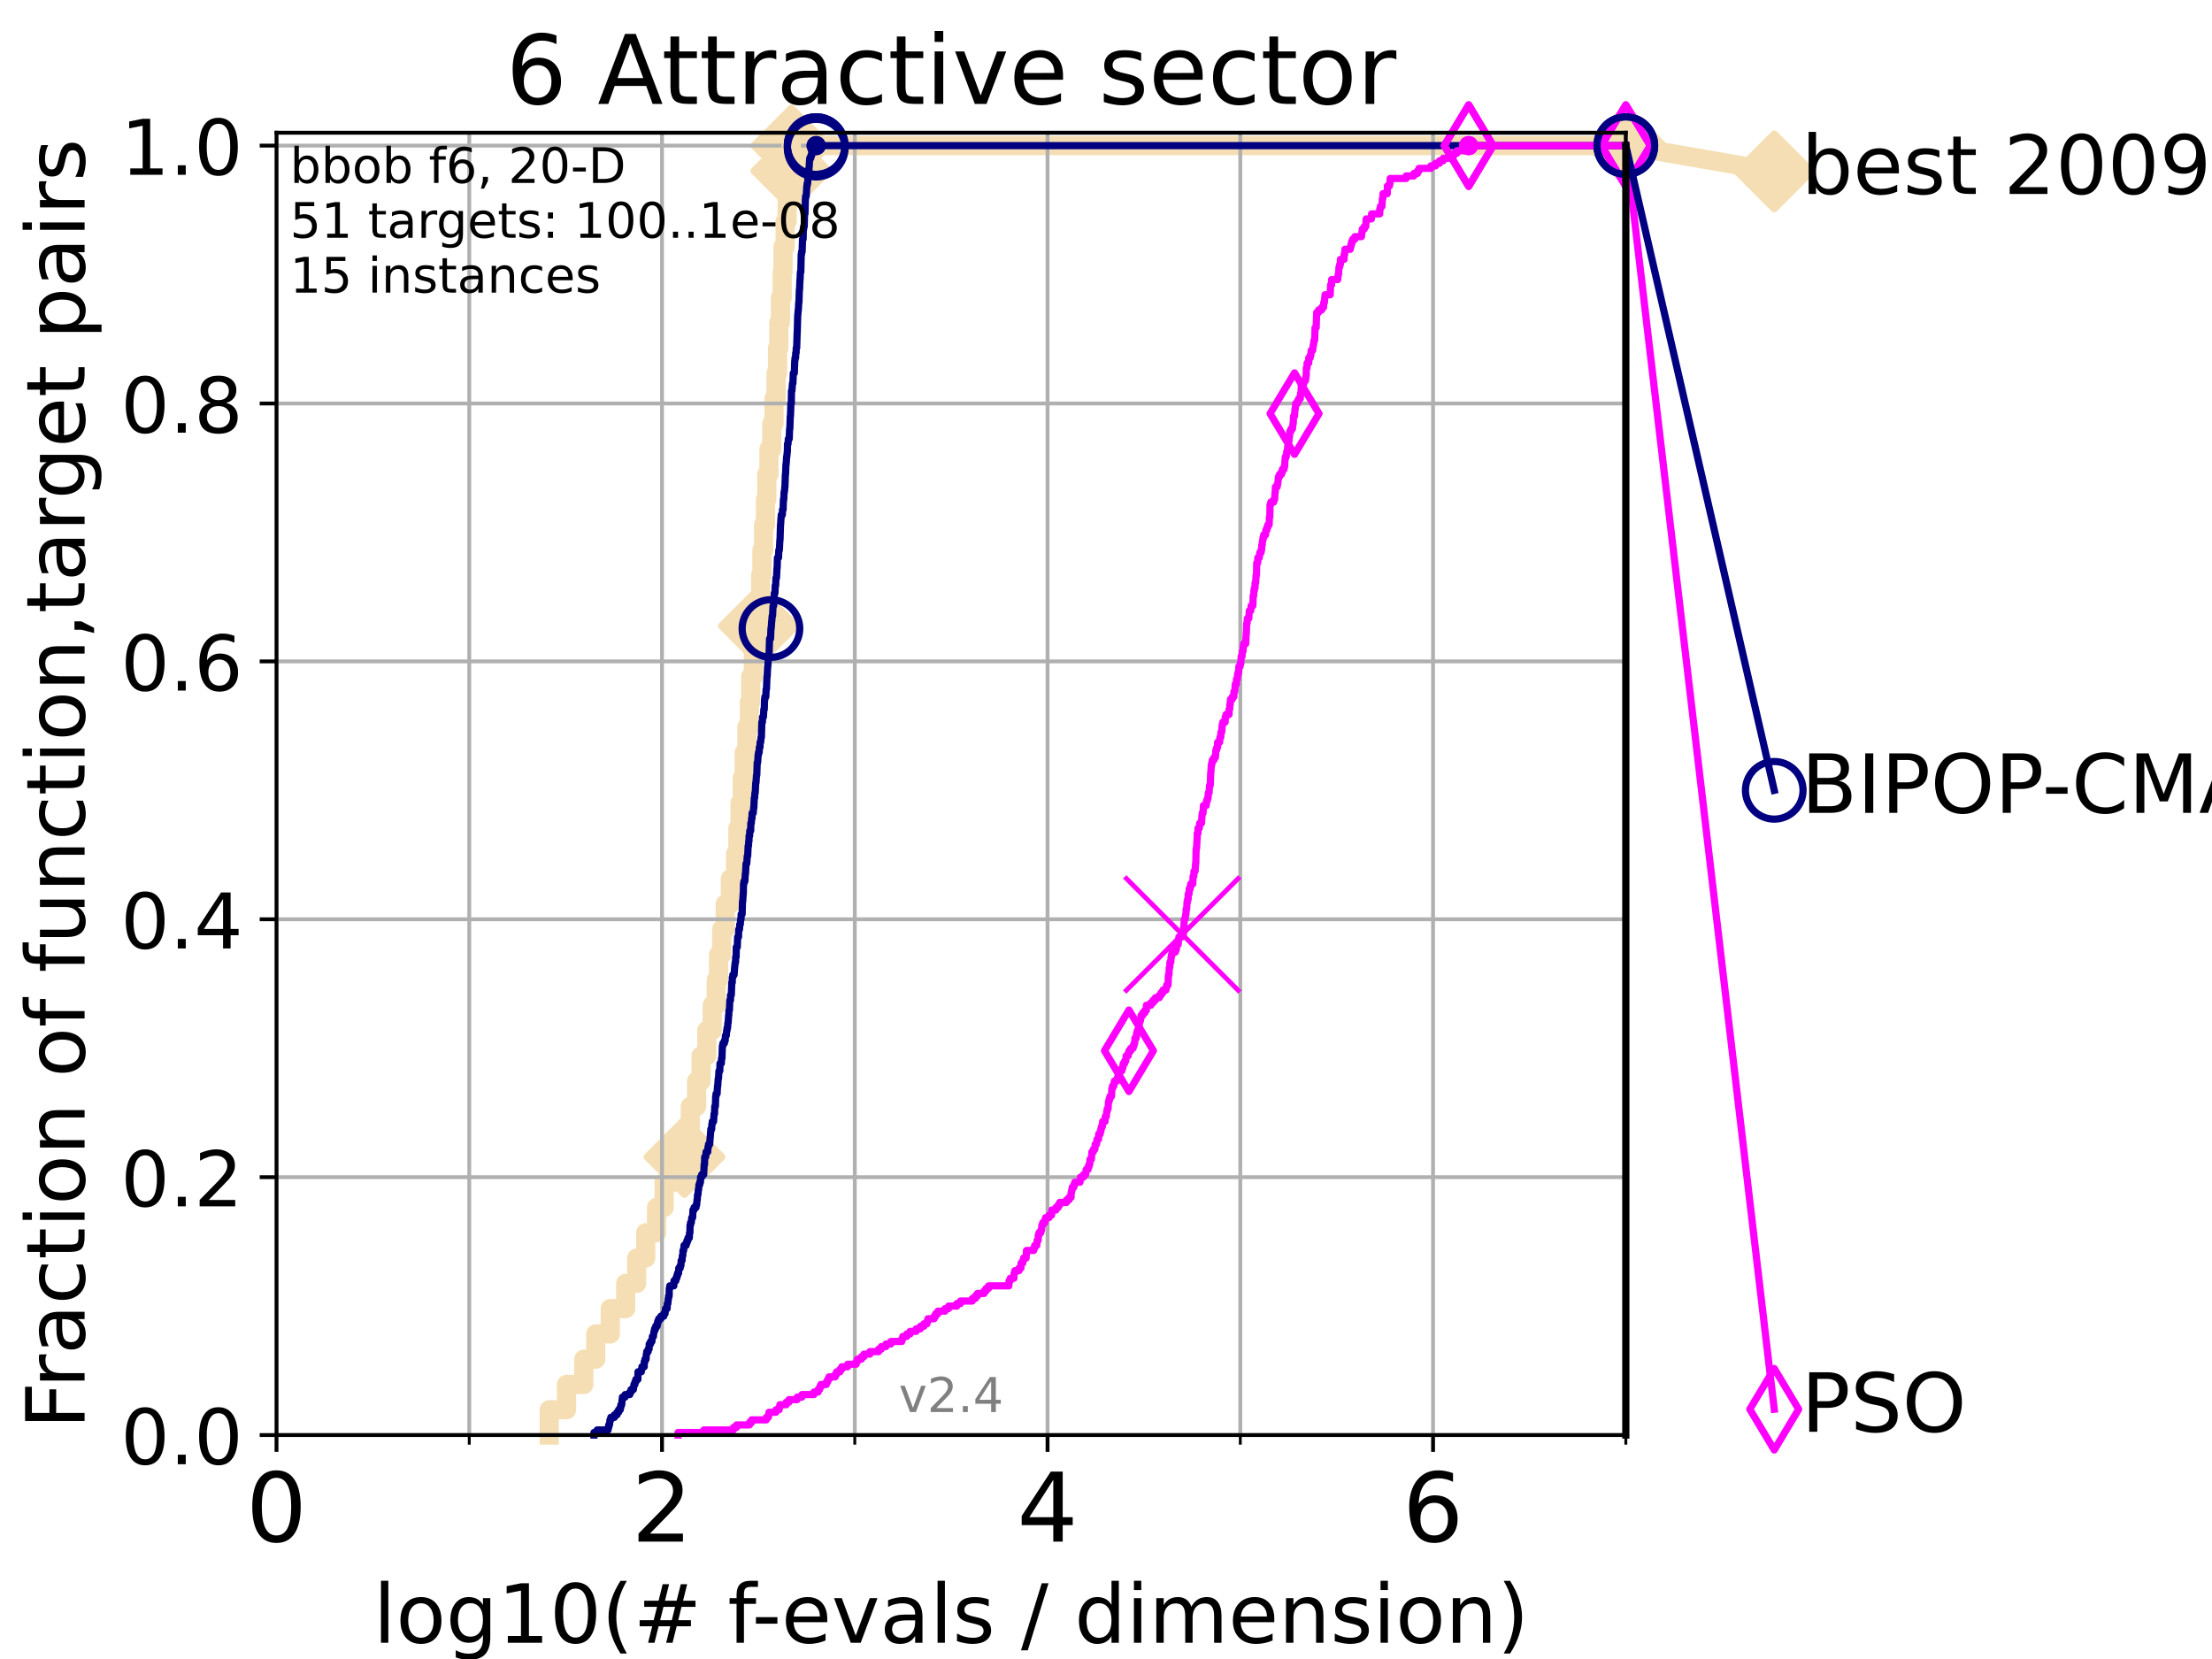 <?xml version="1.0" encoding="utf-8" standalone="no"?>
<!DOCTYPE svg PUBLIC "-//W3C//DTD SVG 1.1//EN"
  "http://www.w3.org/Graphics/SVG/1.1/DTD/svg11.dtd">
<!-- Created with matplotlib (https://matplotlib.org/) -->
<svg height="345.6pt" version="1.1" viewBox="0 0 460.8 345.6" width="460.8pt" xmlns="http://www.w3.org/2000/svg" xmlns:xlink="http://www.w3.org/1999/xlink">
 <defs>
  <style type="text/css">*{stroke-linecap:butt;stroke-linejoin:round;}</style>
 </defs>
 <g id="figure_1">
  <g id="patch_1">
   <path d="M 0 345.6 
L 460.8 345.6 
L 460.8 0 
L 0 0 
z
" style="fill:#ffffff;"/>
  </g>
  <g id="axes_1">
   <g id="patch_2">
    <path d="M 57.6 298.944 
L 338.688 298.944 
L 338.688 27.648 
L 57.6 27.648 
z
" style="fill:#ffffff;"/>
   </g>
   <g id="line2d_1">
    <path d="M 114.419 298.944 
L 114.419 293.677 
L 118.013 293.677 
L 118.013 288.41 
L 121.624 288.41 
L 121.624 283.143 
L 124.101 283.143 
L 124.101 277.877 
L 127.133 277.877 
L 127.133 272.61 
L 130.345 272.61 
L 130.345 267.343 
L 132.636 267.343 
L 132.636 262.076 
L 134.514 262.076 
L 134.514 256.809 
L 136.776 256.809 
L 136.776 251.542 
L 138.358 251.542 
L 138.358 246.275 
L 140.671 246.275 
L 140.671 241.009 
L 142.587 241.009 
L 142.587 235.742 
L 143.81 235.742 
L 143.81 230.475 
L 145.121 230.475 
L 145.121 225.208 
L 146.053 225.208 
L 146.053 219.941 
L 147.231 219.941 
L 147.231 214.674 
L 148.369 214.674 
L 148.369 209.407 
L 149.2 209.407 
L 149.2 204.141 
L 149.691 204.141 
L 149.691 198.874 
L 150.34 198.874 
L 150.34 193.607 
L 151.077 193.607 
L 151.077 188.34 
L 152.15 188.34 
L 152.15 183.073 
L 153.244 183.073 
L 153.244 177.806 
L 153.712 177.806 
L 153.712 172.539 
L 154.167 172.539 
L 154.167 167.272 
L 154.641 167.272 
L 154.641 162.006 
L 155.044 162.006 
L 155.044 156.739 
L 155.597 156.739 
L 155.597 151.472 
L 156.12 151.472 
L 156.12 146.205 
L 156.397 146.205 
L 156.397 140.938 
L 156.942 140.938 
L 156.942 135.671 
L 157.636 135.671 
L 157.636 130.404 
L 158.086 130.404 
L 158.086 125.138 
L 158.45 125.138 
L 158.45 119.871 
L 158.721 119.871 
L 158.721 114.604 
L 159.067 114.604 
L 159.067 109.337 
L 159.454 109.337 
L 159.454 104.07 
L 159.738 104.07 
L 159.738 98.803 
L 160.186 98.803 
L 160.186 93.536 
L 160.777 93.536 
L 160.777 88.27 
L 161.234 88.27 
L 161.234 83.003 
L 161.668 83.003 
L 161.668 77.736 
L 161.984 77.736 
L 161.984 72.469 
L 162.243 72.469 
L 162.243 67.202 
L 162.585 67.202 
L 162.585 61.935 
L 162.956 61.935 
L 162.956 56.668 
L 163.115 56.668 
L 163.115 51.402 
L 163.558 51.402 
L 163.558 46.135 
L 163.973 46.135 
L 163.973 40.868 
L 164.471 40.868 
L 164.471 35.601 
L 164.858 35.601 
L 164.858 30.334 
L 338.688 30.334 
" style="fill:none;stroke:#f5deb3;stroke-linecap:square;stroke-width:4;"/>
   </g>
   <g id="line2d_2">
    <defs>
     <path d="M -0 7.778 
L 7.778 0 
L 0 -7.778 
L -7.778 -0 
z
" id="m3ebea2cf3b" style="stroke:#f5deb3;stroke-linejoin:miter;stroke-width:1.5;"/>
    </defs>
    <g>
     <use style="fill:#f5deb3;stroke:#f5deb3;stroke-linejoin:miter;stroke-width:1.5;" x="142.587" xlink:href="#m3ebea2cf3b" y="241.009"/>
     <use style="fill:#f5deb3;stroke:#f5deb3;stroke-linejoin:miter;stroke-width:1.5;" x="158.086" xlink:href="#m3ebea2cf3b" y="130.404"/>
     <use style="fill:#f5deb3;stroke:#f5deb3;stroke-linejoin:miter;stroke-width:1.5;" x="164.858" xlink:href="#m3ebea2cf3b" y="35.601"/>
     <use style="fill:#f5deb3;stroke:#f5deb3;stroke-linejoin:miter;stroke-width:1.5;" x="164.858" xlink:href="#m3ebea2cf3b" y="30.334"/>
     <use style="fill:#f5deb3;stroke:#f5deb3;stroke-linejoin:miter;stroke-width:1.5;" x="338.688" xlink:href="#m3ebea2cf3b" y="30.334"/>
    </g>
   </g>
   <g id="line2d_3">
    <path style="fill:none;stroke:#f5deb3;stroke-linecap:square;stroke-width:4;"/>
    <g/>
   </g>
   <g id="line2d_4">
    <path d="M 338.688 30.334 
L 369.608 35.706 
" style="fill:none;stroke:#f5deb3;stroke-linecap:square;stroke-width:4;"/>
    <g>
     <use style="fill:#f5deb3;stroke:#f5deb3;stroke-linejoin:miter;stroke-width:1.5;" x="338.688" xlink:href="#m3ebea2cf3b" y="30.334"/>
     <use style="fill:#f5deb3;stroke:#f5deb3;stroke-linejoin:miter;stroke-width:1.5;" x="369.608" xlink:href="#m3ebea2cf3b" y="35.706"/>
    </g>
   </g>
   <g id="matplotlib.axis_1">
    <g id="xtick_1">
     <g id="line2d_5">
      <path clip-path="url(#pfbdf103cd6)" d="M 57.6 298.944 
L 57.6 27.648 
" style="fill:none;stroke:#b0b0b0;stroke-linecap:square;stroke-width:0.8;"/>
     </g>
     <g id="line2d_6">
      <defs>
       <path d="M 0 0 
L 0 3.5 
" id="m644df24e17" style="stroke:#000000;stroke-width:0.8;"/>
      </defs>
      <g>
       <use style="stroke:#000000;stroke-width:0.8;" x="57.6" xlink:href="#m644df24e17" y="298.944"/>
      </g>
     </g>
     <g id="text_1">
      <!-- 0 -->
      <g transform="translate(51.237 321.141)scale(0.2 -0.2)">
       <defs>
        <path d="M 31.781 66.406 
Q 24.172 66.406 20.328 58.906 
Q 16.5 51.422 16.5 36.375 
Q 16.5 21.391 20.328 13.891 
Q 24.172 6.391 31.781 6.391 
Q 39.453 6.391 43.281 13.891 
Q 47.125 21.391 47.125 36.375 
Q 47.125 51.422 43.281 58.906 
Q 39.453 66.406 31.781 66.406 
z
M 31.781 74.219 
Q 44.047 74.219 50.516 64.516 
Q 56.984 54.828 56.984 36.375 
Q 56.984 17.969 50.516 8.266 
Q 44.047 -1.422 31.781 -1.422 
Q 19.531 -1.422 13.062 8.266 
Q 6.594 17.969 6.594 36.375 
Q 6.594 54.828 13.062 64.516 
Q 19.531 74.219 31.781 74.219 
z
" id="DejaVuSans-48"/>
       </defs>
       <use xlink:href="#DejaVuSans-48"/>
      </g>
     </g>
    </g>
    <g id="xtick_2">
     <g id="line2d_7">
      <path clip-path="url(#pfbdf103cd6)" d="M 137.911 298.944 
L 137.911 27.648 
" style="fill:none;stroke:#b0b0b0;stroke-linecap:square;stroke-width:0.8;"/>
     </g>
     <g id="line2d_8">
      <g>
       <use style="stroke:#000000;stroke-width:0.8;" x="137.911" xlink:href="#m644df24e17" y="298.944"/>
      </g>
     </g>
     <g id="text_2">
      <!-- 2 -->
      <g transform="translate(131.548 321.141)scale(0.2 -0.2)">
       <defs>
        <path d="M 19.188 8.297 
L 53.609 8.297 
L 53.609 0 
L 7.328 0 
L 7.328 8.297 
Q 12.938 14.109 22.625 23.891 
Q 32.328 33.688 34.812 36.531 
Q 39.547 41.844 41.422 45.531 
Q 43.312 49.219 43.312 52.781 
Q 43.312 58.594 39.234 62.25 
Q 35.156 65.922 28.609 65.922 
Q 23.969 65.922 18.812 64.312 
Q 13.672 62.703 7.812 59.422 
L 7.812 69.391 
Q 13.766 71.781 18.938 73 
Q 24.125 74.219 28.422 74.219 
Q 39.75 74.219 46.484 68.547 
Q 53.219 62.891 53.219 53.422 
Q 53.219 48.922 51.531 44.891 
Q 49.859 40.875 45.406 35.406 
Q 44.188 33.984 37.641 27.219 
Q 31.109 20.453 19.188 8.297 
z
" id="DejaVuSans-50"/>
       </defs>
       <use xlink:href="#DejaVuSans-50"/>
      </g>
     </g>
    </g>
    <g id="xtick_3">
     <g id="line2d_9">
      <path clip-path="url(#pfbdf103cd6)" d="M 218.222 298.944 
L 218.222 27.648 
" style="fill:none;stroke:#b0b0b0;stroke-linecap:square;stroke-width:0.8;"/>
     </g>
     <g id="line2d_10">
      <g>
       <use style="stroke:#000000;stroke-width:0.8;" x="218.222" xlink:href="#m644df24e17" y="298.944"/>
      </g>
     </g>
     <g id="text_3">
      <!-- 4 -->
      <g transform="translate(211.859 321.141)scale(0.2 -0.2)">
       <defs>
        <path d="M 37.797 64.312 
L 12.891 25.391 
L 37.797 25.391 
z
M 35.203 72.906 
L 47.609 72.906 
L 47.609 25.391 
L 58.016 25.391 
L 58.016 17.188 
L 47.609 17.188 
L 47.609 0 
L 37.797 0 
L 37.797 17.188 
L 4.891 17.188 
L 4.891 26.703 
z
" id="DejaVuSans-52"/>
       </defs>
       <use xlink:href="#DejaVuSans-52"/>
      </g>
     </g>
    </g>
    <g id="xtick_4">
     <g id="line2d_11">
      <path clip-path="url(#pfbdf103cd6)" d="M 298.533 298.944 
L 298.533 27.648 
" style="fill:none;stroke:#b0b0b0;stroke-linecap:square;stroke-width:0.8;"/>
     </g>
     <g id="line2d_12">
      <g>
       <use style="stroke:#000000;stroke-width:0.8;" x="298.533" xlink:href="#m644df24e17" y="298.944"/>
      </g>
     </g>
     <g id="text_4">
      <!-- 6 -->
      <g transform="translate(292.17 321.141)scale(0.2 -0.2)">
       <defs>
        <path d="M 33.016 40.375 
Q 26.375 40.375 22.484 35.828 
Q 18.609 31.297 18.609 23.391 
Q 18.609 15.531 22.484 10.953 
Q 26.375 6.391 33.016 6.391 
Q 39.656 6.391 43.531 10.953 
Q 47.406 15.531 47.406 23.391 
Q 47.406 31.297 43.531 35.828 
Q 39.656 40.375 33.016 40.375 
z
M 52.594 71.297 
L 52.594 62.312 
Q 48.875 64.062 45.094 64.984 
Q 41.312 65.922 37.594 65.922 
Q 27.828 65.922 22.672 59.328 
Q 17.531 52.734 16.797 39.406 
Q 19.672 43.656 24.016 45.922 
Q 28.375 48.188 33.594 48.188 
Q 44.578 48.188 50.953 41.516 
Q 57.328 34.859 57.328 23.391 
Q 57.328 12.156 50.688 5.359 
Q 44.047 -1.422 33.016 -1.422 
Q 20.359 -1.422 13.672 8.266 
Q 6.984 17.969 6.984 36.375 
Q 6.984 53.656 15.188 63.938 
Q 23.391 74.219 37.203 74.219 
Q 40.922 74.219 44.703 73.484 
Q 48.484 72.75 52.594 71.297 
z
" id="DejaVuSans-54"/>
       </defs>
       <use xlink:href="#DejaVuSans-54"/>
      </g>
     </g>
    </g>
    <g id="xtick_5">
     <g id="line2d_13">
      <path clip-path="url(#pfbdf103cd6)" d="M 97.755 298.944 
L 97.755 27.648 
" style="fill:none;stroke:#b0b0b0;stroke-linecap:square;stroke-width:0.8;"/>
     </g>
     <g id="line2d_14">
      <defs>
       <path d="M 0 0 
L 0 2 
" id="m5d118bdb4a" style="stroke:#000000;stroke-width:0.6;"/>
      </defs>
      <g>
       <use style="stroke:#000000;stroke-width:0.6;" x="97.755" xlink:href="#m5d118bdb4a" y="298.944"/>
      </g>
     </g>
    </g>
    <g id="xtick_6">
     <g id="line2d_15">
      <path clip-path="url(#pfbdf103cd6)" d="M 178.066 298.944 
L 178.066 27.648 
" style="fill:none;stroke:#b0b0b0;stroke-linecap:square;stroke-width:0.8;"/>
     </g>
     <g id="line2d_16">
      <g>
       <use style="stroke:#000000;stroke-width:0.6;" x="178.066" xlink:href="#m5d118bdb4a" y="298.944"/>
      </g>
     </g>
    </g>
    <g id="xtick_7">
     <g id="line2d_17">
      <path clip-path="url(#pfbdf103cd6)" d="M 258.377 298.944 
L 258.377 27.648 
" style="fill:none;stroke:#b0b0b0;stroke-linecap:square;stroke-width:0.8;"/>
     </g>
     <g id="line2d_18">
      <g>
       <use style="stroke:#000000;stroke-width:0.6;" x="258.377" xlink:href="#m5d118bdb4a" y="298.944"/>
      </g>
     </g>
    </g>
    <g id="xtick_8">
     <g id="line2d_19">
      <path clip-path="url(#pfbdf103cd6)" d="M 338.688 298.944 
L 338.688 27.648 
" style="fill:none;stroke:#b0b0b0;stroke-linecap:square;stroke-width:0.8;"/>
     </g>
     <g id="line2d_20">
      <g>
       <use style="stroke:#000000;stroke-width:0.6;" x="338.688" xlink:href="#m5d118bdb4a" y="298.944"/>
      </g>
     </g>
    </g>
    <g id="text_5">
     <!-- log10(# f-evals / dimension) -->
     <g transform="translate(77.764 342.218)scale(0.17 -0.17)">
      <defs>
       <path d="M 9.422 75.984 
L 18.406 75.984 
L 18.406 0 
L 9.422 0 
z
" id="DejaVuSans-108"/>
       <path d="M 30.609 48.391 
Q 23.391 48.391 19.188 42.75 
Q 14.984 37.109 14.984 27.297 
Q 14.984 17.484 19.156 11.844 
Q 23.344 6.203 30.609 6.203 
Q 37.797 6.203 41.984 11.859 
Q 46.188 17.531 46.188 27.297 
Q 46.188 37.016 41.984 42.703 
Q 37.797 48.391 30.609 48.391 
z
M 30.609 56 
Q 42.328 56 49.016 48.375 
Q 55.719 40.766 55.719 27.297 
Q 55.719 13.875 49.016 6.219 
Q 42.328 -1.422 30.609 -1.422 
Q 18.844 -1.422 12.172 6.219 
Q 5.516 13.875 5.516 27.297 
Q 5.516 40.766 12.172 48.375 
Q 18.844 56 30.609 56 
z
" id="DejaVuSans-111"/>
       <path d="M 45.406 27.984 
Q 45.406 37.75 41.375 43.109 
Q 37.359 48.484 30.078 48.484 
Q 22.859 48.484 18.828 43.109 
Q 14.797 37.75 14.797 27.984 
Q 14.797 18.266 18.828 12.891 
Q 22.859 7.516 30.078 7.516 
Q 37.359 7.516 41.375 12.891 
Q 45.406 18.266 45.406 27.984 
z
M 54.391 6.781 
Q 54.391 -7.172 48.188 -13.984 
Q 42 -20.797 29.203 -20.797 
Q 24.469 -20.797 20.266 -20.094 
Q 16.062 -19.391 12.109 -17.922 
L 12.109 -9.188 
Q 16.062 -11.328 19.922 -12.344 
Q 23.781 -13.375 27.781 -13.375 
Q 36.625 -13.375 41.016 -8.766 
Q 45.406 -4.156 45.406 5.172 
L 45.406 9.625 
Q 42.625 4.781 38.281 2.391 
Q 33.938 0 27.875 0 
Q 17.828 0 11.672 7.656 
Q 5.516 15.328 5.516 27.984 
Q 5.516 40.672 11.672 48.328 
Q 17.828 56 27.875 56 
Q 33.938 56 38.281 53.609 
Q 42.625 51.219 45.406 46.391 
L 45.406 54.688 
L 54.391 54.688 
z
" id="DejaVuSans-103"/>
       <path d="M 12.406 8.297 
L 28.516 8.297 
L 28.516 63.922 
L 10.984 60.406 
L 10.984 69.391 
L 28.422 72.906 
L 38.281 72.906 
L 38.281 8.297 
L 54.391 8.297 
L 54.391 0 
L 12.406 0 
z
" id="DejaVuSans-49"/>
       <path d="M 31 75.875 
Q 24.469 64.656 21.281 53.656 
Q 18.109 42.672 18.109 31.391 
Q 18.109 20.125 21.312 9.062 
Q 24.516 -2 31 -13.188 
L 23.188 -13.188 
Q 15.875 -1.703 12.234 9.375 
Q 8.594 20.453 8.594 31.391 
Q 8.594 42.281 12.203 53.312 
Q 15.828 64.359 23.188 75.875 
z
" id="DejaVuSans-40"/>
       <path d="M 51.125 44 
L 36.922 44 
L 32.812 27.688 
L 47.125 27.688 
z
M 43.797 71.781 
L 38.719 51.516 
L 52.984 51.516 
L 58.109 71.781 
L 65.922 71.781 
L 60.891 51.516 
L 76.125 51.516 
L 76.125 44 
L 58.984 44 
L 54.984 27.688 
L 70.516 27.688 
L 70.516 20.219 
L 53.078 20.219 
L 48 0 
L 40.188 0 
L 45.219 20.219 
L 30.906 20.219 
L 25.875 0 
L 18.016 0 
L 23.094 20.219 
L 7.719 20.219 
L 7.719 27.688 
L 24.906 27.688 
L 29 44 
L 13.281 44 
L 13.281 51.516 
L 30.906 51.516 
L 35.891 71.781 
z
" id="DejaVuSans-35"/>
       <path id="DejaVuSans-32"/>
       <path d="M 37.109 75.984 
L 37.109 68.5 
L 28.516 68.5 
Q 23.688 68.5 21.797 66.547 
Q 19.922 64.594 19.922 59.516 
L 19.922 54.688 
L 34.719 54.688 
L 34.719 47.703 
L 19.922 47.703 
L 19.922 0 
L 10.891 0 
L 10.891 47.703 
L 2.297 47.703 
L 2.297 54.688 
L 10.891 54.688 
L 10.891 58.5 
Q 10.891 67.625 15.141 71.797 
Q 19.391 75.984 28.609 75.984 
z
" id="DejaVuSans-102"/>
       <path d="M 4.891 31.391 
L 31.203 31.391 
L 31.203 23.391 
L 4.891 23.391 
z
" id="DejaVuSans-45"/>
       <path d="M 56.203 29.594 
L 56.203 25.203 
L 14.891 25.203 
Q 15.484 15.922 20.484 11.062 
Q 25.484 6.203 34.422 6.203 
Q 39.594 6.203 44.453 7.469 
Q 49.312 8.734 54.109 11.281 
L 54.109 2.781 
Q 49.266 0.734 44.188 -0.344 
Q 39.109 -1.422 33.891 -1.422 
Q 20.797 -1.422 13.156 6.188 
Q 5.516 13.812 5.516 26.812 
Q 5.516 40.234 12.766 48.109 
Q 20.016 56 32.328 56 
Q 43.359 56 49.781 48.891 
Q 56.203 41.797 56.203 29.594 
z
M 47.219 32.234 
Q 47.125 39.594 43.094 43.984 
Q 39.062 48.391 32.422 48.391 
Q 24.906 48.391 20.391 44.141 
Q 15.875 39.891 15.188 32.172 
z
" id="DejaVuSans-101"/>
       <path d="M 2.984 54.688 
L 12.5 54.688 
L 29.594 8.797 
L 46.688 54.688 
L 56.203 54.688 
L 35.688 0 
L 23.484 0 
z
" id="DejaVuSans-118"/>
       <path d="M 34.281 27.484 
Q 23.391 27.484 19.188 25 
Q 14.984 22.516 14.984 16.5 
Q 14.984 11.719 18.141 8.906 
Q 21.297 6.109 26.703 6.109 
Q 34.188 6.109 38.703 11.406 
Q 43.219 16.703 43.219 25.484 
L 43.219 27.484 
z
M 52.203 31.203 
L 52.203 0 
L 43.219 0 
L 43.219 8.297 
Q 40.141 3.328 35.547 0.953 
Q 30.953 -1.422 24.312 -1.422 
Q 15.922 -1.422 10.953 3.297 
Q 6 8.016 6 15.922 
Q 6 25.141 12.172 29.828 
Q 18.359 34.516 30.609 34.516 
L 43.219 34.516 
L 43.219 35.406 
Q 43.219 41.609 39.141 45 
Q 35.062 48.391 27.688 48.391 
Q 23 48.391 18.547 47.266 
Q 14.109 46.141 10.016 43.891 
L 10.016 52.203 
Q 14.938 54.109 19.578 55.047 
Q 24.219 56 28.609 56 
Q 40.484 56 46.344 49.844 
Q 52.203 43.703 52.203 31.203 
z
" id="DejaVuSans-97"/>
       <path d="M 44.281 53.078 
L 44.281 44.578 
Q 40.484 46.531 36.375 47.5 
Q 32.281 48.484 27.875 48.484 
Q 21.188 48.484 17.844 46.438 
Q 14.5 44.391 14.5 40.281 
Q 14.5 37.156 16.891 35.375 
Q 19.281 33.594 26.516 31.984 
L 29.594 31.297 
Q 39.156 29.25 43.188 25.516 
Q 47.219 21.781 47.219 15.094 
Q 47.219 7.469 41.188 3.016 
Q 35.156 -1.422 24.609 -1.422 
Q 20.219 -1.422 15.453 -0.562 
Q 10.688 0.297 5.422 2 
L 5.422 11.281 
Q 10.406 8.688 15.234 7.391 
Q 20.062 6.109 24.812 6.109 
Q 31.156 6.109 34.562 8.281 
Q 37.984 10.453 37.984 14.406 
Q 37.984 18.062 35.516 20.016 
Q 33.062 21.969 24.703 23.781 
L 21.578 24.516 
Q 13.234 26.266 9.516 29.906 
Q 5.812 33.547 5.812 39.891 
Q 5.812 47.609 11.281 51.797 
Q 16.75 56 26.812 56 
Q 31.781 56 36.172 55.266 
Q 40.578 54.547 44.281 53.078 
z
" id="DejaVuSans-115"/>
       <path d="M 25.391 72.906 
L 33.688 72.906 
L 8.297 -9.281 
L 0 -9.281 
z
" id="DejaVuSans-47"/>
       <path d="M 45.406 46.391 
L 45.406 75.984 
L 54.391 75.984 
L 54.391 0 
L 45.406 0 
L 45.406 8.203 
Q 42.578 3.328 38.25 0.953 
Q 33.938 -1.422 27.875 -1.422 
Q 17.969 -1.422 11.734 6.484 
Q 5.516 14.406 5.516 27.297 
Q 5.516 40.188 11.734 48.094 
Q 17.969 56 27.875 56 
Q 33.938 56 38.25 53.625 
Q 42.578 51.266 45.406 46.391 
z
M 14.797 27.297 
Q 14.797 17.391 18.875 11.75 
Q 22.953 6.109 30.078 6.109 
Q 37.203 6.109 41.297 11.75 
Q 45.406 17.391 45.406 27.297 
Q 45.406 37.203 41.297 42.844 
Q 37.203 48.484 30.078 48.484 
Q 22.953 48.484 18.875 42.844 
Q 14.797 37.203 14.797 27.297 
z
" id="DejaVuSans-100"/>
       <path d="M 9.422 54.688 
L 18.406 54.688 
L 18.406 0 
L 9.422 0 
z
M 9.422 75.984 
L 18.406 75.984 
L 18.406 64.594 
L 9.422 64.594 
z
" id="DejaVuSans-105"/>
       <path d="M 52 44.188 
Q 55.375 50.25 60.062 53.125 
Q 64.75 56 71.094 56 
Q 79.641 56 84.281 50.016 
Q 88.922 44.047 88.922 33.016 
L 88.922 0 
L 79.891 0 
L 79.891 32.719 
Q 79.891 40.578 77.094 44.375 
Q 74.312 48.188 68.609 48.188 
Q 61.625 48.188 57.562 43.547 
Q 53.516 38.922 53.516 30.906 
L 53.516 0 
L 44.484 0 
L 44.484 32.719 
Q 44.484 40.625 41.703 44.406 
Q 38.922 48.188 33.109 48.188 
Q 26.219 48.188 22.156 43.531 
Q 18.109 38.875 18.109 30.906 
L 18.109 0 
L 9.078 0 
L 9.078 54.688 
L 18.109 54.688 
L 18.109 46.188 
Q 21.188 51.219 25.484 53.609 
Q 29.781 56 35.688 56 
Q 41.656 56 45.828 52.969 
Q 50 49.953 52 44.188 
z
" id="DejaVuSans-109"/>
       <path d="M 54.891 33.016 
L 54.891 0 
L 45.906 0 
L 45.906 32.719 
Q 45.906 40.484 42.875 44.328 
Q 39.844 48.188 33.797 48.188 
Q 26.516 48.188 22.312 43.547 
Q 18.109 38.922 18.109 30.906 
L 18.109 0 
L 9.078 0 
L 9.078 54.688 
L 18.109 54.688 
L 18.109 46.188 
Q 21.344 51.125 25.703 53.562 
Q 30.078 56 35.797 56 
Q 45.219 56 50.047 50.172 
Q 54.891 44.344 54.891 33.016 
z
" id="DejaVuSans-110"/>
       <path d="M 8.016 75.875 
L 15.828 75.875 
Q 23.141 64.359 26.781 53.312 
Q 30.422 42.281 30.422 31.391 
Q 30.422 20.453 26.781 9.375 
Q 23.141 -1.703 15.828 -13.188 
L 8.016 -13.188 
Q 14.5 -2 17.703 9.062 
Q 20.906 20.125 20.906 31.391 
Q 20.906 42.672 17.703 53.656 
Q 14.5 64.656 8.016 75.875 
z
" id="DejaVuSans-41"/>
      </defs>
      <use xlink:href="#DejaVuSans-108"/>
      <use x="27.783" xlink:href="#DejaVuSans-111"/>
      <use x="88.965" xlink:href="#DejaVuSans-103"/>
      <use x="152.441" xlink:href="#DejaVuSans-49"/>
      <use x="216.064" xlink:href="#DejaVuSans-48"/>
      <use x="279.688" xlink:href="#DejaVuSans-40"/>
      <use x="318.701" xlink:href="#DejaVuSans-35"/>
      <use x="402.49" xlink:href="#DejaVuSans-32"/>
      <use x="434.277" xlink:href="#DejaVuSans-102"/>
      <use x="463.982" xlink:href="#DejaVuSans-45"/>
      <use x="500.066" xlink:href="#DejaVuSans-101"/>
      <use x="561.59" xlink:href="#DejaVuSans-118"/>
      <use x="620.77" xlink:href="#DejaVuSans-97"/>
      <use x="682.049" xlink:href="#DejaVuSans-108"/>
      <use x="709.832" xlink:href="#DejaVuSans-115"/>
      <use x="761.932" xlink:href="#DejaVuSans-32"/>
      <use x="793.719" xlink:href="#DejaVuSans-47"/>
      <use x="827.41" xlink:href="#DejaVuSans-32"/>
      <use x="859.197" xlink:href="#DejaVuSans-100"/>
      <use x="922.674" xlink:href="#DejaVuSans-105"/>
      <use x="950.457" xlink:href="#DejaVuSans-109"/>
      <use x="1047.869" xlink:href="#DejaVuSans-101"/>
      <use x="1109.393" xlink:href="#DejaVuSans-110"/>
      <use x="1172.771" xlink:href="#DejaVuSans-115"/>
      <use x="1224.871" xlink:href="#DejaVuSans-105"/>
      <use x="1252.654" xlink:href="#DejaVuSans-111"/>
      <use x="1313.836" xlink:href="#DejaVuSans-110"/>
      <use x="1377.215" xlink:href="#DejaVuSans-41"/>
     </g>
    </g>
   </g>
   <g id="matplotlib.axis_2">
    <g id="ytick_1">
     <g id="line2d_21">
      <path clip-path="url(#pfbdf103cd6)" d="M 57.6 298.944 
L 338.688 298.944 
" style="fill:none;stroke:#b0b0b0;stroke-linecap:square;stroke-width:0.8;"/>
     </g>
     <g id="line2d_22">
      <defs>
       <path d="M 0 0 
L -3.5 0 
" id="me8f25e85d1" style="stroke:#000000;stroke-width:0.8;"/>
      </defs>
      <g>
       <use style="stroke:#000000;stroke-width:0.8;" x="57.6" xlink:href="#me8f25e85d1" y="298.944"/>
      </g>
     </g>
     <g id="text_6">
      <!-- 0.0 -->
      <g transform="translate(25.155 305.023)scale(0.16 -0.16)">
       <defs>
        <path d="M 10.688 12.406 
L 21 12.406 
L 21 0 
L 10.688 0 
z
" id="DejaVuSans-46"/>
       </defs>
       <use xlink:href="#DejaVuSans-48"/>
       <use x="63.623" xlink:href="#DejaVuSans-46"/>
       <use x="95.41" xlink:href="#DejaVuSans-48"/>
      </g>
     </g>
    </g>
    <g id="ytick_2">
     <g id="line2d_23">
      <path clip-path="url(#pfbdf103cd6)" d="M 57.6 245.222 
L 338.688 245.222 
" style="fill:none;stroke:#b0b0b0;stroke-linecap:square;stroke-width:0.8;"/>
     </g>
     <g id="line2d_24">
      <g>
       <use style="stroke:#000000;stroke-width:0.8;" x="57.6" xlink:href="#me8f25e85d1" y="245.222"/>
      </g>
     </g>
     <g id="text_7">
      <!-- 0.2 -->
      <g transform="translate(25.155 251.301)scale(0.16 -0.16)">
       <use xlink:href="#DejaVuSans-48"/>
       <use x="63.623" xlink:href="#DejaVuSans-46"/>
       <use x="95.41" xlink:href="#DejaVuSans-50"/>
      </g>
     </g>
    </g>
    <g id="ytick_3">
     <g id="line2d_25">
      <path clip-path="url(#pfbdf103cd6)" d="M 57.6 191.5 
L 338.688 191.5 
" style="fill:none;stroke:#b0b0b0;stroke-linecap:square;stroke-width:0.8;"/>
     </g>
     <g id="line2d_26">
      <g>
       <use style="stroke:#000000;stroke-width:0.8;" x="57.6" xlink:href="#me8f25e85d1" y="191.5"/>
      </g>
     </g>
     <g id="text_8">
      <!-- 0.4 -->
      <g transform="translate(25.155 197.579)scale(0.16 -0.16)">
       <use xlink:href="#DejaVuSans-48"/>
       <use x="63.623" xlink:href="#DejaVuSans-46"/>
       <use x="95.41" xlink:href="#DejaVuSans-52"/>
      </g>
     </g>
    </g>
    <g id="ytick_4">
     <g id="line2d_27">
      <path clip-path="url(#pfbdf103cd6)" d="M 57.6 137.778 
L 338.688 137.778 
" style="fill:none;stroke:#b0b0b0;stroke-linecap:square;stroke-width:0.8;"/>
     </g>
     <g id="line2d_28">
      <g>
       <use style="stroke:#000000;stroke-width:0.8;" x="57.6" xlink:href="#me8f25e85d1" y="137.778"/>
      </g>
     </g>
     <g id="text_9">
      <!-- 0.6 -->
      <g transform="translate(25.155 143.857)scale(0.16 -0.16)">
       <use xlink:href="#DejaVuSans-48"/>
       <use x="63.623" xlink:href="#DejaVuSans-46"/>
       <use x="95.41" xlink:href="#DejaVuSans-54"/>
      </g>
     </g>
    </g>
    <g id="ytick_5">
     <g id="line2d_29">
      <path clip-path="url(#pfbdf103cd6)" d="M 57.6 84.056 
L 338.688 84.056 
" style="fill:none;stroke:#b0b0b0;stroke-linecap:square;stroke-width:0.8;"/>
     </g>
     <g id="line2d_30">
      <g>
       <use style="stroke:#000000;stroke-width:0.8;" x="57.6" xlink:href="#me8f25e85d1" y="84.056"/>
      </g>
     </g>
     <g id="text_10">
      <!-- 0.8 -->
      <g transform="translate(25.155 90.135)scale(0.16 -0.16)">
       <defs>
        <path d="M 31.781 34.625 
Q 24.75 34.625 20.719 30.859 
Q 16.703 27.094 16.703 20.516 
Q 16.703 13.922 20.719 10.156 
Q 24.75 6.391 31.781 6.391 
Q 38.812 6.391 42.859 10.172 
Q 46.922 13.969 46.922 20.516 
Q 46.922 27.094 42.891 30.859 
Q 38.875 34.625 31.781 34.625 
z
M 21.922 38.812 
Q 15.578 40.375 12.031 44.719 
Q 8.5 49.078 8.5 55.328 
Q 8.5 64.062 14.719 69.141 
Q 20.953 74.219 31.781 74.219 
Q 42.672 74.219 48.875 69.141 
Q 55.078 64.062 55.078 55.328 
Q 55.078 49.078 51.531 44.719 
Q 48 40.375 41.703 38.812 
Q 48.828 37.156 52.797 32.312 
Q 56.781 27.484 56.781 20.516 
Q 56.781 9.906 50.312 4.234 
Q 43.844 -1.422 31.781 -1.422 
Q 19.734 -1.422 13.25 4.234 
Q 6.781 9.906 6.781 20.516 
Q 6.781 27.484 10.781 32.312 
Q 14.797 37.156 21.922 38.812 
z
M 18.312 54.391 
Q 18.312 48.734 21.844 45.562 
Q 25.391 42.391 31.781 42.391 
Q 38.141 42.391 41.719 45.562 
Q 45.312 48.734 45.312 54.391 
Q 45.312 60.062 41.719 63.234 
Q 38.141 66.406 31.781 66.406 
Q 25.391 66.406 21.844 63.234 
Q 18.312 60.062 18.312 54.391 
z
" id="DejaVuSans-56"/>
       </defs>
       <use xlink:href="#DejaVuSans-48"/>
       <use x="63.623" xlink:href="#DejaVuSans-46"/>
       <use x="95.41" xlink:href="#DejaVuSans-56"/>
      </g>
     </g>
    </g>
    <g id="ytick_6">
     <g id="line2d_31">
      <path clip-path="url(#pfbdf103cd6)" d="M 57.6 30.334 
L 338.688 30.334 
" style="fill:none;stroke:#b0b0b0;stroke-linecap:square;stroke-width:0.8;"/>
     </g>
     <g id="line2d_32">
      <g>
       <use style="stroke:#000000;stroke-width:0.8;" x="57.6" xlink:href="#me8f25e85d1" y="30.334"/>
      </g>
     </g>
     <g id="text_11">
      <!-- 1.0 -->
      <g transform="translate(25.155 36.413)scale(0.16 -0.16)">
       <use xlink:href="#DejaVuSans-49"/>
       <use x="63.623" xlink:href="#DejaVuSans-46"/>
       <use x="95.41" xlink:href="#DejaVuSans-48"/>
      </g>
     </g>
    </g>
    <g id="text_12">
     <!-- Fraction of function,target pairs -->
     <g transform="translate(17.62 297.681)rotate(-90)scale(0.17 -0.17)">
      <defs>
       <path d="M 9.812 72.906 
L 51.703 72.906 
L 51.703 64.594 
L 19.672 64.594 
L 19.672 43.109 
L 48.578 43.109 
L 48.578 34.812 
L 19.672 34.812 
L 19.672 0 
L 9.812 0 
z
" id="DejaVuSans-70"/>
       <path d="M 41.109 46.297 
Q 39.594 47.172 37.812 47.578 
Q 36.031 48 33.891 48 
Q 26.266 48 22.188 43.047 
Q 18.109 38.094 18.109 28.812 
L 18.109 0 
L 9.078 0 
L 9.078 54.688 
L 18.109 54.688 
L 18.109 46.188 
Q 20.953 51.172 25.484 53.578 
Q 30.031 56 36.531 56 
Q 37.453 56 38.578 55.875 
Q 39.703 55.766 41.062 55.516 
z
" id="DejaVuSans-114"/>
       <path d="M 48.781 52.594 
L 48.781 44.188 
Q 44.969 46.297 41.141 47.344 
Q 37.312 48.391 33.406 48.391 
Q 24.656 48.391 19.812 42.844 
Q 14.984 37.312 14.984 27.297 
Q 14.984 17.281 19.812 11.734 
Q 24.656 6.203 33.406 6.203 
Q 37.312 6.203 41.141 7.25 
Q 44.969 8.297 48.781 10.406 
L 48.781 2.094 
Q 45.016 0.344 40.984 -0.531 
Q 36.969 -1.422 32.422 -1.422 
Q 20.062 -1.422 12.781 6.344 
Q 5.516 14.109 5.516 27.297 
Q 5.516 40.672 12.859 48.328 
Q 20.219 56 33.016 56 
Q 37.156 56 41.109 55.141 
Q 45.062 54.297 48.781 52.594 
z
" id="DejaVuSans-99"/>
       <path d="M 18.312 70.219 
L 18.312 54.688 
L 36.812 54.688 
L 36.812 47.703 
L 18.312 47.703 
L 18.312 18.016 
Q 18.312 11.328 20.141 9.422 
Q 21.969 7.516 27.594 7.516 
L 36.812 7.516 
L 36.812 0 
L 27.594 0 
Q 17.188 0 13.234 3.875 
Q 9.281 7.766 9.281 18.016 
L 9.281 47.703 
L 2.688 47.703 
L 2.688 54.688 
L 9.281 54.688 
L 9.281 70.219 
z
" id="DejaVuSans-116"/>
       <path d="M 8.5 21.578 
L 8.5 54.688 
L 17.484 54.688 
L 17.484 21.922 
Q 17.484 14.156 20.5 10.266 
Q 23.531 6.391 29.594 6.391 
Q 36.859 6.391 41.078 11.031 
Q 45.312 15.672 45.312 23.688 
L 45.312 54.688 
L 54.297 54.688 
L 54.297 0 
L 45.312 0 
L 45.312 8.406 
Q 42.047 3.422 37.719 1 
Q 33.406 -1.422 27.688 -1.422 
Q 18.266 -1.422 13.375 4.438 
Q 8.5 10.297 8.5 21.578 
z
M 31.109 56 
z
" id="DejaVuSans-117"/>
       <path d="M 11.719 12.406 
L 22.016 12.406 
L 22.016 4 
L 14.016 -11.625 
L 7.719 -11.625 
L 11.719 4 
z
" id="DejaVuSans-44"/>
       <path d="M 18.109 8.203 
L 18.109 -20.797 
L 9.078 -20.797 
L 9.078 54.688 
L 18.109 54.688 
L 18.109 46.391 
Q 20.953 51.266 25.266 53.625 
Q 29.594 56 35.594 56 
Q 45.562 56 51.781 48.094 
Q 58.016 40.188 58.016 27.297 
Q 58.016 14.406 51.781 6.484 
Q 45.562 -1.422 35.594 -1.422 
Q 29.594 -1.422 25.266 0.953 
Q 20.953 3.328 18.109 8.203 
z
M 48.688 27.297 
Q 48.688 37.203 44.609 42.844 
Q 40.531 48.484 33.406 48.484 
Q 26.266 48.484 22.188 42.844 
Q 18.109 37.203 18.109 27.297 
Q 18.109 17.391 22.188 11.75 
Q 26.266 6.109 33.406 6.109 
Q 40.531 6.109 44.609 11.75 
Q 48.688 17.391 48.688 27.297 
z
" id="DejaVuSans-112"/>
      </defs>
      <use xlink:href="#DejaVuSans-70"/>
      <use x="50.27" xlink:href="#DejaVuSans-114"/>
      <use x="91.383" xlink:href="#DejaVuSans-97"/>
      <use x="152.662" xlink:href="#DejaVuSans-99"/>
      <use x="207.643" xlink:href="#DejaVuSans-116"/>
      <use x="246.852" xlink:href="#DejaVuSans-105"/>
      <use x="274.635" xlink:href="#DejaVuSans-111"/>
      <use x="335.816" xlink:href="#DejaVuSans-110"/>
      <use x="399.195" xlink:href="#DejaVuSans-32"/>
      <use x="430.982" xlink:href="#DejaVuSans-111"/>
      <use x="492.164" xlink:href="#DejaVuSans-102"/>
      <use x="527.369" xlink:href="#DejaVuSans-32"/>
      <use x="559.156" xlink:href="#DejaVuSans-102"/>
      <use x="594.361" xlink:href="#DejaVuSans-117"/>
      <use x="657.74" xlink:href="#DejaVuSans-110"/>
      <use x="721.119" xlink:href="#DejaVuSans-99"/>
      <use x="776.1" xlink:href="#DejaVuSans-116"/>
      <use x="815.309" xlink:href="#DejaVuSans-105"/>
      <use x="843.092" xlink:href="#DejaVuSans-111"/>
      <use x="904.273" xlink:href="#DejaVuSans-110"/>
      <use x="967.652" xlink:href="#DejaVuSans-44"/>
      <use x="999.439" xlink:href="#DejaVuSans-116"/>
      <use x="1038.648" xlink:href="#DejaVuSans-97"/>
      <use x="1099.928" xlink:href="#DejaVuSans-114"/>
      <use x="1139.291" xlink:href="#DejaVuSans-103"/>
      <use x="1202.768" xlink:href="#DejaVuSans-101"/>
      <use x="1264.291" xlink:href="#DejaVuSans-116"/>
      <use x="1303.5" xlink:href="#DejaVuSans-32"/>
      <use x="1335.287" xlink:href="#DejaVuSans-112"/>
      <use x="1398.764" xlink:href="#DejaVuSans-97"/>
      <use x="1460.043" xlink:href="#DejaVuSans-105"/>
      <use x="1487.826" xlink:href="#DejaVuSans-114"/>
      <use x="1528.939" xlink:href="#DejaVuSans-115"/>
     </g>
    </g>
   </g>
   <g id="line2d_33">
    <defs>
     <path d="M 0 1.5 
C 0.398 1.5 0.779 1.342 1.061 1.061 
C 1.342 0.779 1.5 0.398 1.5 0 
C 1.5 -0.398 1.342 -0.779 1.061 -1.061 
C 0.779 -1.342 0.398 -1.5 0 -1.5 
C -0.398 -1.5 -0.779 -1.342 -1.061 -1.061 
C -1.342 -0.779 -1.5 -0.398 -1.5 0 
C -1.5 0.398 -1.342 0.779 -1.061 1.061 
C -0.779 1.342 -0.398 1.5 0 1.5 
z
" id="mceffc77e6b" style="stroke:#f5deb3;"/>
    </defs>
    <g>
     <use style="fill:#f5deb3;stroke:#f5deb3;" x="164.858" xlink:href="#mceffc77e6b" y="30.334"/>
     <use style="fill:#f5deb3;stroke:#f5deb3;" x="164.858" xlink:href="#mceffc77e6b" y="30.334"/>
    </g>
   </g>
   <g id="line2d_34">
    <defs>
     <path d="M 0 1.5 
C 0.398 1.5 0.779 1.342 1.061 1.061 
C 1.342 0.779 1.5 0.398 1.5 0 
C 1.5 -0.398 1.342 -0.779 1.061 -1.061 
C 0.779 -1.342 0.398 -1.5 0 -1.5 
C -0.398 -1.5 -0.779 -1.342 -1.061 -1.061 
C -1.342 -0.779 -1.5 -0.398 -1.5 0 
C -1.5 0.398 -1.342 0.779 -1.061 1.061 
C -0.779 1.342 -0.398 1.5 0 1.5 
z
" id="m510d6cb5f8" style="stroke:#000080;"/>
    </defs>
    <g>
     <use style="fill:#000080;stroke:#000080;" x="170.021" xlink:href="#m510d6cb5f8" y="30.334"/>
     <use style="fill:#000080;stroke:#000080;" x="170.021" xlink:href="#m510d6cb5f8" y="30.334"/>
    </g>
   </g>
   <g id="line2d_35">
    <path d="M 123.732 298.944 
L 123.732 298.417 
L 124.388 298.417 
L 124.388 297.891 
L 126.674 297.891 
L 126.674 297.364 
L 126.806 297.364 
L 126.806 296.837 
L 126.97 296.837 
L 127.068 295.784 
L 127.246 295.784 
L 127.246 295.257 
L 128 295.257 
L 128 294.731 
L 128.531 294.731 
L 128.531 294.204 
L 128.871 294.204 
L 128.871 293.677 
L 129.205 293.677 
L 129.205 293.15 
L 129.348 293.15 
L 129.348 292.624 
L 129.518 292.624 
L 129.588 291.57 
L 129.658 291.57 
L 129.658 291.044 
L 130.223 291.044 
L 130.223 290.517 
L 131.198 290.517 
L 131.198 289.99 
L 131.465 289.99 
L 131.465 289.464 
L 131.95 289.464 
L 132.06 288.41 
L 132.267 288.41 
L 132.267 287.884 
L 132.458 287.884 
L 132.458 287.357 
L 132.882 287.357 
L 132.906 285.777 
L 133.6 285.777 
L 133.6 285.25 
L 133.723 285.25 
L 133.723 284.723 
L 134.204 284.723 
L 134.204 283.67 
L 134.354 283.67 
L 134.354 283.143 
L 134.588 283.143 
L 134.64 282.09 
L 134.724 282.09 
L 134.724 281.563 
L 135.025 281.563 
L 135.025 281.037 
L 135.22 281.037 
L 135.24 279.983 
L 135.522 279.983 
L 135.522 279.457 
L 135.8 279.457 
L 135.908 278.403 
L 136.122 278.403 
L 136.228 277.35 
L 136.352 277.35 
L 136.352 276.823 
L 136.58 276.823 
L 136.58 276.296 
L 136.887 276.296 
L 136.887 275.77 
L 137.016 275.77 
L 137.016 275.243 
L 137.226 275.243 
L 137.226 274.716 
L 137.674 274.716 
L 137.674 274.19 
L 138.282 274.19 
L 138.282 273.663 
L 138.544 273.663 
L 138.628 272.61 
L 138.976 272.61 
L 139.009 271.556 
L 139.131 271.556 
L 139.213 270.503 
L 139.277 270.503 
L 139.277 269.976 
L 139.398 269.976 
L 139.422 268.396 
L 139.517 268.396 
L 139.517 267.87 
L 140.371 267.87 
L 140.401 266.816 
L 140.783 266.816 
L 140.783 266.289 
L 140.981 266.289 
L 140.981 265.763 
L 141.141 265.763 
L 141.141 265.236 
L 141.364 265.236 
L 141.393 264.183 
L 141.697 264.183 
L 141.697 263.656 
L 141.851 263.656 
L 141.9 262.603 
L 142.086 262.603 
L 142.148 261.549 
L 142.243 261.549 
L 142.27 260.496 
L 142.419 260.496 
L 142.493 259.443 
L 142.93 259.443 
L 142.93 258.916 
L 143.125 258.916 
L 143.125 258.389 
L 143.324 258.389 
L 143.324 257.862 
L 143.597 257.862 
L 143.641 256.809 
L 143.723 256.809 
L 143.748 255.229 
L 143.847 255.229 
L 143.847 254.702 
L 144.008 254.702 
L 144.106 253.649 
L 144.288 253.649 
L 144.355 252.069 
L 144.582 252.069 
L 144.582 251.542 
L 144.993 251.542 
L 144.993 251.016 
L 145.132 251.016 
L 145.201 249.962 
L 145.253 249.962 
L 145.31 248.909 
L 145.395 248.909 
L 145.469 247.855 
L 145.531 247.855 
L 145.604 246.802 
L 145.766 246.802 
L 145.766 246.275 
L 145.921 246.275 
L 145.938 245.222 
L 146.173 245.222 
L 146.173 244.695 
L 146.586 244.695 
L 146.686 242.589 
L 146.77 242.589 
L 146.797 241.009 
L 147.015 241.009 
L 147.088 239.955 
L 147.434 239.955 
L 147.49 238.902 
L 147.595 238.902 
L 147.595 238.375 
L 147.839 238.375 
L 147.947 236.795 
L 147.967 236.795 
L 148.04 235.742 
L 148.079 235.742 
L 148.079 235.215 
L 148.253 235.215 
L 148.297 234.162 
L 148.383 234.162 
L 148.383 233.635 
L 148.649 233.635 
L 148.747 232.055 
L 148.845 232.055 
L 148.897 230.475 
L 149.026 230.475 
L 149.091 228.368 
L 149.164 228.368 
L 149.164 227.841 
L 149.387 227.841 
L 149.468 226.261 
L 149.513 226.261 
L 149.62 224.681 
L 149.678 224.681 
L 149.771 223.101 
L 149.946 223.101 
L 149.99 221.521 
L 150.271 221.521 
L 150.31 220.468 
L 150.395 220.468 
L 150.489 217.834 
L 150.607 217.834 
L 150.607 217.308 
L 150.908 217.308 
L 150.908 216.781 
L 151.073 216.781 
L 151.118 215.728 
L 151.301 215.728 
L 151.377 214.674 
L 151.458 214.674 
L 151.458 214.148 
L 151.57 214.148 
L 151.625 213.094 
L 151.681 213.094 
L 151.787 211.514 
L 151.819 211.514 
L 151.85 210.461 
L 151.952 210.461 
L 152.026 208.354 
L 152.176 208.354 
L 152.176 207.301 
L 152.341 207.301 
L 152.444 204.667 
L 152.546 204.667 
L 152.553 203.614 
L 152.658 203.614 
L 152.658 203.087 
L 152.926 203.087 
L 153.036 201.507 
L 153.047 201.507 
L 153.157 200.454 
L 153.236 200.454 
L 153.244 199.4 
L 153.348 199.4 
L 153.384 197.294 
L 153.588 197.294 
L 153.662 195.187 
L 153.845 195.187 
L 153.887 193.607 
L 154.053 193.607 
L 154.105 192.553 
L 154.219 192.553 
L 154.287 191.5 
L 154.375 191.5 
L 154.392 190.447 
L 154.598 190.447 
L 154.675 187.813 
L 154.718 187.813 
L 154.817 186.233 
L 154.841 186.233 
L 154.89 184.126 
L 154.962 184.126 
L 154.962 183.6 
L 155.168 183.6 
L 155.261 182.02 
L 155.303 182.02 
L 155.412 179.913 
L 155.565 179.913 
L 155.663 178.333 
L 155.754 178.333 
L 155.854 176.226 
L 155.92 176.226 
L 155.982 175.173 
L 156.031 175.173 
L 156.046 174.119 
L 156.163 174.119 
L 156.188 173.066 
L 156.385 173.066 
L 156.406 171.486 
L 156.518 171.486 
L 156.578 170.433 
L 156.67 170.433 
L 156.67 169.379 
L 156.912 169.379 
L 156.988 168.326 
L 157.035 168.326 
L 157.131 166.219 
L 157.206 166.219 
L 157.261 165.166 
L 157.327 165.166 
L 157.432 163.059 
L 157.489 163.059 
L 157.591 161.479 
L 157.656 161.479 
L 157.737 158.846 
L 157.832 158.846 
L 157.929 157.265 
L 158.001 157.265 
L 158.001 156.739 
L 158.154 156.739 
L 158.179 155.685 
L 158.326 155.685 
L 158.339 154.632 
L 158.455 154.632 
L 158.549 153.579 
L 158.613 153.579 
L 158.706 150.419 
L 158.829 150.419 
L 158.856 149.365 
L 159.033 149.365 
L 159.119 147.785 
L 159.209 147.785 
L 159.271 145.678 
L 159.34 145.678 
L 159.34 145.152 
L 159.53 145.152 
L 159.595 143.572 
L 159.673 143.572 
L 159.771 140.938 
L 159.815 140.938 
L 159.914 138.831 
L 159.946 138.831 
L 160.055 137.251 
L 160.099 137.251 
L 160.157 136.198 
L 160.211 136.198 
L 160.317 133.038 
L 160.523 133.038 
L 160.602 130.931 
L 160.656 130.931 
L 160.763 129.351 
L 160.781 129.351 
L 160.856 128.298 
L 160.94 128.298 
L 161.036 126.191 
L 161.172 126.191 
L 161.247 124.611 
L 161.286 124.611 
L 161.304 123.558 
L 161.443 123.558 
L 161.495 121.977 
L 161.583 121.977 
L 161.645 120.397 
L 161.759 120.397 
L 161.863 118.291 
L 161.898 118.291 
L 161.949 116.184 
L 162.18 116.184 
L 162.241 114.604 
L 162.355 114.604 
L 162.462 112.497 
L 162.494 112.497 
L 162.592 109.337 
L 162.617 109.337 
L 162.706 107.757 
L 162.756 107.757 
L 162.756 107.23 
L 162.979 107.23 
L 163.004 106.177 
L 163.132 106.177 
L 163.203 104.07 
L 163.275 104.07 
L 163.342 102.49 
L 163.403 102.49 
L 163.497 101.437 
L 163.516 101.437 
L 163.608 98.803 
L 163.648 98.803 
L 163.727 96.697 
L 163.771 96.697 
L 163.871 95.116 
L 163.907 95.116 
L 164.009 94.063 
L 164.024 94.063 
L 164.048 92.483 
L 164.16 92.483 
L 164.22 91.43 
L 164.412 91.43 
L 164.488 89.323 
L 164.539 89.323 
L 164.632 86.69 
L 164.671 86.69 
L 164.763 84.056 
L 164.843 84.056 
L 164.881 81.423 
L 164.975 81.423 
L 165.082 79.843 
L 165.179 79.843 
L 165.259 77.736 
L 165.469 77.736 
L 165.562 75.102 
L 165.608 75.102 
L 165.608 74.576 
L 165.734 74.576 
L 165.762 73.522 
L 165.847 73.522 
L 165.877 72.469 
L 165.963 72.469 
L 166.062 69.309 
L 166.079 69.309 
L 166.181 65.622 
L 166.2 65.622 
L 166.283 64.569 
L 166.315 64.569 
L 166.392 62.989 
L 166.436 62.989 
L 166.523 60.355 
L 166.56 60.355 
L 166.646 58.248 
L 166.674 58.248 
L 166.733 56.668 
L 166.824 56.668 
L 166.91 52.982 
L 166.98 52.982 
L 166.98 52.455 
L 167.099 52.455 
L 167.183 49.821 
L 167.309 49.821 
L 167.349 47.715 
L 167.423 47.715 
L 167.423 47.188 
L 167.54 47.188 
L 167.601 44.555 
L 167.693 44.555 
L 167.779 41.395 
L 167.814 41.395 
L 167.814 40.868 
L 167.956 40.868 
L 168.065 38.761 
L 168.136 38.761 
L 168.136 38.234 
L 168.254 38.234 
L 168.323 36.654 
L 168.399 36.654 
L 168.493 35.074 
L 168.541 35.074 
L 168.64 33.494 
L 168.669 33.494 
L 168.669 32.968 
L 168.899 32.968 
L 168.899 32.441 
L 169.076 32.441 
L 169.097 31.387 
L 169.469 31.387 
L 169.469 30.861 
L 170.021 30.861 
L 170.021 30.334 
L 338.688 30.334 
L 338.688 30.334 
" style="fill:none;stroke:#000080;stroke-linecap:square;stroke-width:1.5;"/>
   </g>
   <g id="line2d_36">
    <defs>
     <path d="M 0 6 
C 1.591 6 3.117 5.368 4.243 4.243 
C 5.368 3.117 6 1.591 6 0 
C 6 -1.591 5.368 -3.117 4.243 -4.243 
C 3.117 -5.368 1.591 -6 0 -6 
C -1.591 -6 -3.117 -5.368 -4.243 -4.243 
C -5.368 -3.117 -6 -1.591 -6 0 
C -6 1.591 -5.368 3.117 -4.243 4.243 
C -3.117 5.368 -1.591 6 0 6 
z
" id="m1c1ef6b27c" style="stroke:#000080;stroke-width:1.5;"/>
    </defs>
    <g>
     <use style="fill-opacity:0;stroke:#000080;stroke-width:1.5;" x="160.602" xlink:href="#m1c1ef6b27c" y="130.931"/>
     <use style="fill-opacity:0;stroke:#000080;stroke-width:1.5;" x="170.021" xlink:href="#m1c1ef6b27c" y="30.861"/>
     <use style="fill-opacity:0;stroke:#000080;stroke-width:1.5;" x="170.021" xlink:href="#m1c1ef6b27c" y="30.334"/>
     <use style="fill-opacity:0;stroke:#000080;stroke-width:1.5;" x="170.021" xlink:href="#m1c1ef6b27c" y="30.334"/>
     <use style="fill-opacity:0;stroke:#000080;stroke-width:1.5;" x="338.688" xlink:href="#m1c1ef6b27c" y="30.334"/>
    </g>
   </g>
   <g id="line2d_37">
    <path style="fill:none;stroke:#000080;stroke-linecap:square;stroke-width:1.5;"/>
    <g/>
   </g>
   <g id="line2d_38">
    <defs>
     <path d="M 0 1.5 
C 0.398 1.5 0.779 1.342 1.061 1.061 
C 1.342 0.779 1.5 0.398 1.5 0 
C 1.5 -0.398 1.342 -0.779 1.061 -1.061 
C 0.779 -1.342 0.398 -1.5 0 -1.5 
C -0.398 -1.5 -0.779 -1.342 -1.061 -1.061 
C -1.342 -0.779 -1.5 -0.398 -1.5 0 
C -1.5 0.398 -1.342 0.779 -1.061 1.061 
C -0.779 1.342 -0.398 1.5 0 1.5 
z
" id="m56533d7edc" style="stroke:#ff00ff;"/>
    </defs>
    <g>
     <use style="fill:#ff00ff;stroke:#ff00ff;" x="305.955" xlink:href="#m56533d7edc" y="30.334"/>
     <use style="fill:#ff00ff;stroke:#ff00ff;" x="305.955" xlink:href="#m56533d7edc" y="30.334"/>
    </g>
   </g>
   <g id="line2d_39">
    <path d="M 141.242 298.944 
L 141.242 298.417 
L 146.618 298.417 
L 146.618 297.891 
L 152.789 297.891 
L 152.789 297.364 
L 153.431 297.364 
L 153.431 296.837 
L 156.139 296.837 
L 156.139 296.311 
L 156.578 296.311 
L 156.578 295.784 
L 159.641 295.784 
L 159.641 295.257 
L 160.072 295.257 
L 160.072 294.731 
L 160.186 294.731 
L 160.186 294.204 
L 161.641 294.204 
L 161.641 293.677 
L 162.31 293.677 
L 162.31 293.15 
L 162.462 293.15 
L 162.462 292.624 
L 163.793 292.624 
L 163.793 292.097 
L 164.362 292.097 
L 164.362 291.57 
L 166.07 291.57 
L 166.07 291.044 
L 167.063 291.044 
L 167.063 290.517 
L 169.552 290.517 
L 169.552 289.99 
L 170.419 289.99 
L 170.419 289.464 
L 170.75 289.464 
L 170.75 288.937 
L 170.994 288.937 
L 170.994 288.41 
L 172.146 288.41 
L 172.146 287.884 
L 172.422 287.884 
L 172.422 287.357 
L 172.701 287.357 
L 172.701 286.83 
L 173.981 286.83 
L 173.981 286.304 
L 174.276 286.304 
L 174.276 285.777 
L 174.984 285.777 
L 174.984 285.25 
L 175.359 285.25 
L 175.359 284.723 
L 176.584 284.723 
L 176.584 284.197 
L 178.35 284.197 
L 178.35 283.67 
L 178.6 283.67 
L 178.6 283.143 
L 179.451 283.143 
L 179.451 282.617 
L 179.971 282.617 
L 179.971 282.09 
L 181.198 282.09 
L 181.198 281.563 
L 183.038 281.563 
L 183.038 281.037 
L 183.607 281.037 
L 183.607 280.51 
L 184.561 280.51 
L 184.561 279.983 
L 185.575 279.983 
L 185.575 279.457 
L 187.862 279.457 
L 187.862 278.93 
L 188.058 278.93 
L 188.058 278.403 
L 188.909 278.403 
L 188.909 277.877 
L 189.595 277.877 
L 189.595 277.35 
L 190.848 277.35 
L 190.848 276.823 
L 191.723 276.823 
L 191.723 276.296 
L 192.454 276.296 
L 192.454 275.77 
L 193.106 275.77 
L 193.106 275.243 
L 193.307 275.243 
L 193.307 274.716 
L 194.6 274.716 
L 194.6 274.19 
L 194.92 274.19 
L 194.92 273.663 
L 195.393 273.663 
L 195.393 273.136 
L 196.861 273.136 
L 196.861 272.61 
L 197.609 272.61 
L 197.609 272.083 
L 199.333 272.083 
L 199.333 271.556 
L 200.081 271.556 
L 200.081 271.03 
L 202.545 271.03 
L 202.545 270.503 
L 203.175 270.503 
L 203.175 269.976 
L 203.624 269.976 
L 203.624 269.45 
L 204.999 269.45 
L 204.999 268.923 
L 205.415 268.923 
L 205.415 268.396 
L 205.932 268.396 
L 205.932 267.87 
L 210.162 267.87 
L 210.199 266.816 
L 210.464 266.816 
L 210.464 266.289 
L 211.218 266.289 
L 211.252 265.236 
L 211.396 265.236 
L 211.396 264.709 
L 212.272 264.709 
L 212.272 264.183 
L 212.671 264.183 
L 212.699 263.129 
L 213.066 263.129 
L 213.066 262.603 
L 213.213 262.603 
L 213.213 262.076 
L 213.765 262.076 
L 213.828 260.496 
L 215.34 260.496 
L 215.34 259.969 
L 215.553 259.969 
L 215.553 259.443 
L 215.983 259.443 
L 216.06 258.389 
L 216.274 258.389 
L 216.282 257.336 
L 216.429 257.336 
L 216.429 256.809 
L 216.819 256.809 
L 216.819 256.282 
L 216.981 256.282 
L 217.04 255.229 
L 217.219 255.229 
L 217.219 254.702 
L 217.667 254.702 
L 217.667 254.176 
L 217.803 254.176 
L 217.803 253.649 
L 218.547 253.649 
L 218.547 253.122 
L 219.074 253.122 
L 219.106 252.069 
L 219.975 252.069 
L 219.975 251.542 
L 220.444 251.542 
L 220.444 251.016 
L 220.755 251.016 
L 220.755 250.489 
L 222.174 250.489 
L 222.174 249.962 
L 222.685 249.962 
L 222.685 249.436 
L 223.126 249.436 
L 223.133 248.382 
L 223.248 248.382 
L 223.248 247.855 
L 223.365 247.855 
L 223.365 247.329 
L 223.691 247.329 
L 223.691 246.802 
L 223.881 246.802 
L 223.881 246.275 
L 224.989 246.275 
L 225.078 245.222 
L 225.71 245.222 
L 225.71 244.695 
L 226.171 244.695 
L 226.263 243.642 
L 226.654 243.642 
L 226.654 243.115 
L 226.847 243.115 
L 226.847 242.589 
L 227.017 242.589 
L 227.058 241.535 
L 227.352 241.535 
L 227.463 239.955 
L 227.759 239.955 
L 227.759 239.428 
L 228.079 239.428 
L 228.145 238.375 
L 228.429 238.375 
L 228.536 237.322 
L 228.851 237.322 
L 228.863 236.268 
L 229.165 236.268 
L 229.165 235.742 
L 229.322 235.742 
L 229.322 235.215 
L 229.435 235.215 
L 229.435 234.688 
L 229.649 234.688 
L 229.69 233.635 
L 230.2 233.635 
L 230.247 232.582 
L 230.477 232.582 
L 230.544 231.528 
L 230.643 231.528 
L 230.643 231.001 
L 230.828 231.001 
L 230.933 229.421 
L 231.058 229.421 
L 231.058 228.895 
L 231.235 228.895 
L 231.235 228.368 
L 231.56 228.368 
L 231.62 226.788 
L 231.744 226.788 
L 231.744 226.261 
L 232.016 226.261 
L 232.016 225.735 
L 232.136 225.735 
L 232.136 225.208 
L 232.677 225.208 
L 232.677 224.681 
L 232.905 224.681 
L 232.932 223.628 
L 233.029 223.628 
L 233.029 223.101 
L 233.676 223.101 
L 233.676 222.575 
L 233.887 222.575 
L 233.887 222.048 
L 233.999 222.048 
L 233.999 221.521 
L 234.304 221.521 
L 234.304 220.994 
L 234.53 220.994 
L 234.596 219.941 
L 235.027 219.941 
L 235.027 219.414 
L 235.177 219.414 
L 235.177 218.888 
L 235.561 218.888 
L 235.561 218.361 
L 236.046 218.361 
L 236.046 217.834 
L 236.248 217.834 
L 236.248 217.308 
L 236.386 217.308 
L 236.431 216.254 
L 236.713 216.254 
L 236.781 215.201 
L 236.923 215.201 
L 236.923 214.674 
L 237.15 214.674 
L 237.249 213.621 
L 237.308 213.621 
L 237.308 213.094 
L 237.425 213.094 
L 237.425 212.567 
L 237.607 212.567 
L 237.702 211.514 
L 238.059 211.514 
L 238.059 210.987 
L 238.483 210.987 
L 238.483 210.461 
L 238.817 210.461 
L 238.823 209.407 
L 239.75 209.407 
L 239.75 208.881 
L 240.216 208.881 
L 240.216 208.354 
L 240.703 208.354 
L 240.703 207.827 
L 241.529 207.827 
L 241.529 207.301 
L 241.89 207.301 
L 241.89 206.774 
L 242.276 206.774 
L 242.276 206.247 
L 242.891 206.247 
L 242.891 205.721 
L 243.033 205.721 
L 243.033 205.194 
L 243.326 205.194 
L 243.409 203.087 
L 243.507 203.087 
L 243.587 201.507 
L 243.69 201.507 
L 243.718 200.454 
L 243.903 200.454 
L 243.951 199.4 
L 244.026 199.4 
L 244.026 198.874 
L 244.19 198.874 
L 244.19 198.347 
L 244.854 198.347 
L 244.854 197.82 
L 245.054 197.82 
L 245.122 196.767 
L 245.43 196.767 
L 245.52 195.714 
L 245.59 195.714 
L 245.59 195.187 
L 246.212 195.187 
L 246.212 194.66 
L 246.513 194.66 
L 246.591 193.08 
L 246.632 193.08 
L 246.702 191.5 
L 246.89 191.5 
L 247 190.447 
L 247.067 190.447 
L 247.085 189.393 
L 247.207 189.393 
L 247.285 187.813 
L 247.404 187.813 
L 247.404 187.287 
L 247.52 187.287 
L 247.52 186.233 
L 247.702 186.233 
L 247.738 185.18 
L 247.933 185.18 
L 247.933 184.653 
L 248.047 184.653 
L 248.047 184.126 
L 248.48 184.126 
L 248.536 182.546 
L 248.691 182.546 
L 248.728 181.493 
L 248.966 181.493 
L 249.051 179.913 
L 249.104 179.913 
L 249.183 176.753 
L 249.268 176.753 
L 249.378 174.646 
L 249.4 174.646 
L 249.4 173.593 
L 249.561 173.593 
L 249.561 172.539 
L 249.824 172.539 
L 249.917 171.486 
L 250.296 171.486 
L 250.388 169.906 
L 250.438 169.906 
L 250.438 169.379 
L 250.621 169.379 
L 250.691 167.799 
L 251.288 167.799 
L 251.362 166.746 
L 251.548 166.746 
L 251.548 166.219 
L 251.668 166.219 
L 251.72 165.166 
L 251.868 165.166 
L 251.971 163.586 
L 252.124 163.586 
L 252.205 160.952 
L 252.253 160.952 
L 252.331 159.372 
L 252.426 159.372 
L 252.426 158.846 
L 252.541 158.846 
L 252.541 158.319 
L 252.888 158.319 
L 252.888 157.792 
L 253.192 157.792 
L 253.293 156.212 
L 253.47 156.212 
L 253.47 155.685 
L 253.64 155.685 
L 253.64 154.632 
L 254.07 154.632 
L 254.136 153.579 
L 254.315 153.579 
L 254.339 152.525 
L 254.502 152.525 
L 254.607 150.945 
L 254.743 150.945 
L 254.743 150.419 
L 255.235 150.419 
L 255.235 149.365 
L 255.412 149.365 
L 255.412 148.838 
L 256.037 148.838 
L 256.042 147.785 
L 256.159 147.785 
L 256.198 146.732 
L 256.295 146.732 
L 256.316 145.678 
L 256.703 145.678 
L 256.703 145.152 
L 257.041 145.152 
L 257.041 144.098 
L 257.225 144.098 
L 257.33 142.518 
L 257.578 142.518 
L 257.578 141.465 
L 257.77 141.465 
L 257.803 140.411 
L 257.953 140.411 
L 257.953 139.885 
L 258.069 139.885 
L 258.069 138.831 
L 258.339 138.831 
L 258.339 138.305 
L 258.47 138.305 
L 258.571 136.725 
L 258.746 136.725 
L 258.79 135.671 
L 258.943 135.671 
L 259.004 134.618 
L 259.073 134.618 
L 259.073 134.091 
L 259.509 134.091 
L 259.603 131.985 
L 259.639 131.985 
L 259.695 129.878 
L 259.796 129.878 
L 259.841 128.824 
L 260.146 128.824 
L 260.253 127.244 
L 260.547 127.244 
L 260.637 126.191 
L 260.998 126.191 
L 261.056 124.084 
L 261.173 124.084 
L 261.204 123.031 
L 261.303 123.031 
L 261.303 122.504 
L 261.448 122.504 
L 261.448 121.451 
L 261.573 121.451 
L 261.662 119.871 
L 261.737 119.871 
L 261.803 117.237 
L 262.005 117.237 
L 262.022 116.184 
L 262.335 116.184 
L 262.437 115.131 
L 262.698 115.131 
L 262.698 114.604 
L 262.816 114.604 
L 262.848 113.55 
L 262.936 113.55 
L 263.027 112.497 
L 263.111 112.497 
L 263.111 111.97 
L 263.24 111.97 
L 263.24 111.444 
L 263.629 111.444 
L 263.712 110.39 
L 263.927 110.39 
L 263.927 109.864 
L 264.101 109.864 
L 264.101 109.337 
L 264.387 109.337 
L 264.436 107.757 
L 264.526 107.757 
L 264.569 105.124 
L 264.726 105.124 
L 264.726 104.597 
L 265.331 104.597 
L 265.331 104.07 
L 265.533 104.07 
L 265.618 102.49 
L 265.668 102.49 
L 265.688 101.437 
L 266.054 101.437 
L 266.054 100.91 
L 266.167 100.91 
L 266.274 99.857 
L 266.308 99.857 
L 266.308 99.33 
L 266.544 99.33 
L 266.544 98.803 
L 266.971 98.803 
L 266.971 98.277 
L 267.149 98.277 
L 267.149 97.75 
L 267.49 97.75 
L 267.49 97.223 
L 267.618 97.223 
L 267.693 95.643 
L 267.764 95.643 
L 267.764 95.116 
L 267.957 95.116 
L 268.053 94.063 
L 268.177 94.063 
L 268.257 93.01 
L 268.337 93.01 
L 268.444 91.956 
L 268.518 91.956 
L 268.552 90.903 
L 268.635 90.903 
L 268.712 89.85 
L 268.936 89.85 
L 268.936 89.323 
L 269.252 89.323 
L 269.334 88.27 
L 269.41 88.27 
L 269.465 86.69 
L 269.676 86.69 
L 269.772 85.109 
L 269.857 85.109 
L 269.898 84.056 
L 270.293 84.056 
L 270.293 83.529 
L 270.558 83.529 
L 270.558 83.003 
L 270.891 83.003 
L 270.921 81.949 
L 271.015 81.949 
L 271.097 80.369 
L 271.129 80.369 
L 271.129 79.843 
L 271.631 79.843 
L 271.631 79.316 
L 271.964 79.316 
L 272.072 78.263 
L 272.117 78.263 
L 272.122 76.682 
L 272.272 76.682 
L 272.289 75.629 
L 272.63 75.629 
L 272.63 74.576 
L 272.932 74.576 
L 272.932 74.049 
L 273.066 74.049 
L 273.144 72.996 
L 273.46 72.996 
L 273.553 71.942 
L 273.624 71.942 
L 273.728 70.889 
L 273.872 70.889 
L 273.945 68.255 
L 274.188 68.255 
L 274.286 65.095 
L 274.688 65.095 
L 274.688 64.569 
L 275.326 64.569 
L 275.326 64.042 
L 275.711 64.042 
L 275.769 62.989 
L 275.907 62.989 
L 275.973 61.935 
L 276.028 61.935 
L 276.028 61.409 
L 277.104 61.409 
L 277.194 59.302 
L 277.396 59.302 
L 277.396 58.248 
L 278.668 58.248 
L 278.755 57.195 
L 278.838 57.195 
L 278.939 55.615 
L 279.081 55.615 
L 279.081 55.088 
L 279.228 55.088 
L 279.228 54.035 
L 280 54.035 
L 280 52.982 
L 280.133 52.982 
L 280.174 51.928 
L 281.29 51.928 
L 281.29 51.402 
L 281.435 51.402 
L 281.435 50.875 
L 281.557 50.875 
L 281.557 50.348 
L 281.777 50.348 
L 281.777 49.821 
L 282.254 49.821 
L 282.254 49.295 
L 283.615 49.295 
L 283.724 48.241 
L 283.783 48.241 
L 283.783 47.715 
L 284.204 47.715 
L 284.204 47.188 
L 284.514 47.188 
L 284.599 45.608 
L 285.692 45.608 
L 285.728 44.555 
L 287.424 44.555 
L 287.435 43.501 
L 287.566 43.501 
L 287.566 42.975 
L 287.903 42.975 
L 287.964 41.395 
L 288.075 41.395 
L 288.1 40.341 
L 288.999 40.341 
L 289.01 38.761 
L 289.446 38.761 
L 289.446 38.234 
L 289.571 38.234 
L 289.595 37.181 
L 292.928 37.181 
L 292.928 36.654 
L 294.543 36.654 
L 294.543 36.128 
L 295.295 36.128 
L 295.295 35.601 
L 295.606 35.601 
L 295.606 35.074 
L 298.078 35.074 
L 298.078 34.548 
L 299.057 34.548 
L 299.057 34.021 
L 299.862 34.021 
L 299.862 33.494 
L 300.652 33.494 
L 300.652 32.968 
L 302.132 32.968 
L 302.132 32.441 
L 302.845 32.441 
L 302.845 31.914 
L 303.513 31.914 
L 303.513 31.387 
L 305.592 31.387 
L 305.592 30.861 
L 305.955 30.861 
L 305.955 30.334 
L 338.688 30.334 
L 338.688 30.334 
" style="fill:none;stroke:#ff00ff;stroke-linecap:square;stroke-width:1.5;"/>
   </g>
   <g id="line2d_40">
    <defs>
     <path d="M -0 8.485 
L 5.091 0 
L 0 -8.485 
L -5.091 -0 
z
" id="m890111088d" style="stroke:#ff00ff;stroke-linejoin:miter;stroke-width:1.5;"/>
    </defs>
    <g>
     <use style="fill-opacity:0;stroke:#ff00ff;stroke-linejoin:miter;stroke-width:1.5;" x="235.177" xlink:href="#m890111088d" y="218.888"/>
     <use style="fill-opacity:0;stroke:#ff00ff;stroke-linejoin:miter;stroke-width:1.5;" x="269.676" xlink:href="#m890111088d" y="86.163"/>
     <use style="fill-opacity:0;stroke:#ff00ff;stroke-linejoin:miter;stroke-width:1.5;" x="305.955" xlink:href="#m890111088d" y="30.334"/>
     <use style="fill-opacity:0;stroke:#ff00ff;stroke-linejoin:miter;stroke-width:1.5;" x="305.955" xlink:href="#m890111088d" y="30.334"/>
     <use style="fill-opacity:0;stroke:#ff00ff;stroke-linejoin:miter;stroke-width:1.5;" x="338.688" xlink:href="#m890111088d" y="30.334"/>
    </g>
   </g>
   <g id="line2d_41">
    <path style="fill:none;stroke:#ff00ff;stroke-linecap:square;stroke-width:1.5;"/>
    <g/>
   </g>
   <g id="line2d_42">
    <path clip-path="url(#pfbdf103cd6)" d="M 246.289 194.66 
" style="fill:none;stroke:#ff00ff;stroke-linecap:square;stroke-width:1.5;"/>
    <defs>
     <path d="M -12 12 
L 12 -12 
M -12 -12 
L 12 12 
" id="m62656de0b0" style="stroke:#ff00ff;"/>
    </defs>
    <g clip-path="url(#pfbdf103cd6)">
     <use style="fill:#ff00ff;stroke:#ff00ff;" x="246.289" xlink:href="#m62656de0b0" y="194.66"/>
    </g>
   </g>
   <g id="line2d_43">
    <path d="M 338.688 30.334 
L 369.608 293.572 
" style="fill:none;stroke:#ff00ff;stroke-linecap:square;stroke-width:1.5;"/>
    <g>
     <use style="fill-opacity:0;stroke:#ff00ff;stroke-linejoin:miter;stroke-width:1.5;" x="338.688" xlink:href="#m890111088d" y="30.334"/>
     <use style="fill-opacity:0;stroke:#ff00ff;stroke-linejoin:miter;stroke-width:1.5;" x="369.608" xlink:href="#m890111088d" y="293.572"/>
    </g>
   </g>
   <g id="line2d_44">
    <path d="M 338.688 30.334 
L 369.608 164.639 
" style="fill:none;stroke:#000080;stroke-linecap:square;stroke-width:1.5;"/>
    <g>
     <use style="fill-opacity:0;stroke:#000080;stroke-width:1.5;" x="338.688" xlink:href="#m1c1ef6b27c" y="30.334"/>
     <use style="fill-opacity:0;stroke:#000080;stroke-width:1.5;" x="369.608" xlink:href="#m1c1ef6b27c" y="164.639"/>
    </g>
   </g>
   <g id="line2d_45">
    <path d="M 338.688 298.944 
L 338.688 30.334 
" style="fill:none;stroke:#000000;stroke-linecap:square;stroke-width:1.5;"/>
   </g>
   <g id="patch_3">
    <path d="M 57.6 298.944 
L 57.6 27.648 
" style="fill:none;stroke:#000000;stroke-linecap:square;stroke-linejoin:miter;stroke-width:0.8;"/>
   </g>
   <g id="patch_4">
    <path d="M 338.688 298.944 
L 338.688 27.648 
" style="fill:none;stroke:#000000;stroke-linecap:square;stroke-linejoin:miter;stroke-width:0.8;"/>
   </g>
   <g id="patch_5">
    <path d="M 57.6 298.944 
L 338.688 298.944 
" style="fill:none;stroke:#000000;stroke-linecap:square;stroke-linejoin:miter;stroke-width:0.8;"/>
   </g>
   <g id="patch_6">
    <path d="M 57.6 27.648 
L 338.688 27.648 
" style="fill:none;stroke:#000000;stroke-linecap:square;stroke-linejoin:miter;stroke-width:0.8;"/>
   </g>
   <g id="text_13">
    <!-- PSO -->
    <g transform="translate(375.229 298.263)scale(0.17 -0.17)">
     <defs>
      <path d="M 19.672 64.797 
L 19.672 37.406 
L 32.078 37.406 
Q 38.969 37.406 42.719 40.969 
Q 46.484 44.531 46.484 51.125 
Q 46.484 57.672 42.719 61.234 
Q 38.969 64.797 32.078 64.797 
z
M 9.812 72.906 
L 32.078 72.906 
Q 44.344 72.906 50.609 67.359 
Q 56.891 61.812 56.891 51.125 
Q 56.891 40.328 50.609 34.812 
Q 44.344 29.297 32.078 29.297 
L 19.672 29.297 
L 19.672 0 
L 9.812 0 
z
" id="DejaVuSans-80"/>
      <path d="M 53.516 70.516 
L 53.516 60.891 
Q 47.906 63.578 42.922 64.891 
Q 37.938 66.219 33.297 66.219 
Q 25.25 66.219 20.875 63.094 
Q 16.5 59.969 16.5 54.203 
Q 16.5 49.359 19.406 46.891 
Q 22.312 44.438 30.422 42.922 
L 36.375 41.703 
Q 47.406 39.594 52.656 34.297 
Q 57.906 29 57.906 20.125 
Q 57.906 9.516 50.797 4.047 
Q 43.703 -1.422 29.984 -1.422 
Q 24.812 -1.422 18.969 -0.25 
Q 13.141 0.922 6.891 3.219 
L 6.891 13.375 
Q 12.891 10.016 18.656 8.297 
Q 24.422 6.594 29.984 6.594 
Q 38.422 6.594 43.016 9.906 
Q 47.609 13.234 47.609 19.391 
Q 47.609 24.75 44.312 27.781 
Q 41.016 30.812 33.5 32.328 
L 27.484 33.5 
Q 16.453 35.688 11.516 40.375 
Q 6.594 45.062 6.594 53.422 
Q 6.594 63.094 13.406 68.656 
Q 20.219 74.219 32.172 74.219 
Q 37.312 74.219 42.625 73.281 
Q 47.953 72.359 53.516 70.516 
z
" id="DejaVuSans-83"/>
      <path d="M 39.406 66.219 
Q 28.656 66.219 22.328 58.203 
Q 16.016 50.203 16.016 36.375 
Q 16.016 22.609 22.328 14.594 
Q 28.656 6.594 39.406 6.594 
Q 50.141 6.594 56.422 14.594 
Q 62.703 22.609 62.703 36.375 
Q 62.703 50.203 56.422 58.203 
Q 50.141 66.219 39.406 66.219 
z
M 39.406 74.219 
Q 54.734 74.219 63.906 63.938 
Q 73.094 53.656 73.094 36.375 
Q 73.094 19.141 63.906 8.859 
Q 54.734 -1.422 39.406 -1.422 
Q 24.031 -1.422 14.812 8.828 
Q 5.609 19.094 5.609 36.375 
Q 5.609 53.656 14.812 63.938 
Q 24.031 74.219 39.406 74.219 
z
" id="DejaVuSans-79"/>
     </defs>
     <use xlink:href="#DejaVuSans-80"/>
     <use x="60.303" xlink:href="#DejaVuSans-83"/>
     <use x="123.779" xlink:href="#DejaVuSans-79"/>
    </g>
   </g>
   <g id="text_14">
    <!-- BIPOP-CMA -->
    <g transform="translate(375.229 169.33)scale(0.17 -0.17)">
     <defs>
      <path d="M 19.672 34.812 
L 19.672 8.109 
L 35.5 8.109 
Q 43.453 8.109 47.281 11.406 
Q 51.125 14.703 51.125 21.484 
Q 51.125 28.328 47.281 31.562 
Q 43.453 34.812 35.5 34.812 
z
M 19.672 64.797 
L 19.672 42.828 
L 34.281 42.828 
Q 41.5 42.828 45.031 45.531 
Q 48.578 48.25 48.578 53.812 
Q 48.578 59.328 45.031 62.062 
Q 41.5 64.797 34.281 64.797 
z
M 9.812 72.906 
L 35.016 72.906 
Q 46.297 72.906 52.391 68.219 
Q 58.5 63.531 58.5 54.891 
Q 58.5 48.188 55.375 44.234 
Q 52.25 40.281 46.188 39.312 
Q 53.469 37.75 57.5 32.781 
Q 61.531 27.828 61.531 20.406 
Q 61.531 10.641 54.891 5.312 
Q 48.25 0 35.984 0 
L 9.812 0 
z
" id="DejaVuSans-66"/>
      <path d="M 9.812 72.906 
L 19.672 72.906 
L 19.672 0 
L 9.812 0 
z
" id="DejaVuSans-73"/>
      <path d="M 64.406 67.281 
L 64.406 56.891 
Q 59.422 61.531 53.781 63.812 
Q 48.141 66.109 41.797 66.109 
Q 29.297 66.109 22.656 58.469 
Q 16.016 50.828 16.016 36.375 
Q 16.016 21.969 22.656 14.328 
Q 29.297 6.688 41.797 6.688 
Q 48.141 6.688 53.781 8.984 
Q 59.422 11.281 64.406 15.922 
L 64.406 5.609 
Q 59.234 2.094 53.438 0.328 
Q 47.656 -1.422 41.219 -1.422 
Q 24.656 -1.422 15.125 8.703 
Q 5.609 18.844 5.609 36.375 
Q 5.609 53.953 15.125 64.078 
Q 24.656 74.219 41.219 74.219 
Q 47.75 74.219 53.531 72.484 
Q 59.328 70.75 64.406 67.281 
z
" id="DejaVuSans-67"/>
      <path d="M 9.812 72.906 
L 24.516 72.906 
L 43.109 23.297 
L 61.812 72.906 
L 76.516 72.906 
L 76.516 0 
L 66.891 0 
L 66.891 64.016 
L 48.094 14.016 
L 38.188 14.016 
L 19.391 64.016 
L 19.391 0 
L 9.812 0 
z
" id="DejaVuSans-77"/>
      <path d="M 34.188 63.188 
L 20.797 26.906 
L 47.609 26.906 
z
M 28.609 72.906 
L 39.797 72.906 
L 67.578 0 
L 57.328 0 
L 50.688 18.703 
L 17.828 18.703 
L 11.188 0 
L 0.781 0 
z
" id="DejaVuSans-65"/>
     </defs>
     <use xlink:href="#DejaVuSans-66"/>
     <use x="68.604" xlink:href="#DejaVuSans-73"/>
     <use x="98.096" xlink:href="#DejaVuSans-80"/>
     <use x="158.398" xlink:href="#DejaVuSans-79"/>
     <use x="237.109" xlink:href="#DejaVuSans-80"/>
     <use x="295.162" xlink:href="#DejaVuSans-45"/>
     <use x="331.246" xlink:href="#DejaVuSans-67"/>
     <use x="401.07" xlink:href="#DejaVuSans-77"/>
     <use x="487.35" xlink:href="#DejaVuSans-65"/>
    </g>
   </g>
   <g id="text_15">
    <!-- best 2009 -->
    <g transform="translate(375.229 40.397)scale(0.17 -0.17)">
     <defs>
      <path d="M 48.688 27.297 
Q 48.688 37.203 44.609 42.844 
Q 40.531 48.484 33.406 48.484 
Q 26.266 48.484 22.188 42.844 
Q 18.109 37.203 18.109 27.297 
Q 18.109 17.391 22.188 11.75 
Q 26.266 6.109 33.406 6.109 
Q 40.531 6.109 44.609 11.75 
Q 48.688 17.391 48.688 27.297 
z
M 18.109 46.391 
Q 20.953 51.266 25.266 53.625 
Q 29.594 56 35.594 56 
Q 45.562 56 51.781 48.094 
Q 58.016 40.188 58.016 27.297 
Q 58.016 14.406 51.781 6.484 
Q 45.562 -1.422 35.594 -1.422 
Q 29.594 -1.422 25.266 0.953 
Q 20.953 3.328 18.109 8.203 
L 18.109 0 
L 9.078 0 
L 9.078 75.984 
L 18.109 75.984 
z
" id="DejaVuSans-98"/>
      <path d="M 10.984 1.516 
L 10.984 10.5 
Q 14.703 8.734 18.5 7.812 
Q 22.312 6.891 25.984 6.891 
Q 35.75 6.891 40.891 13.453 
Q 46.047 20.016 46.781 33.406 
Q 43.953 29.203 39.594 26.953 
Q 35.25 24.703 29.984 24.703 
Q 19.047 24.703 12.672 31.312 
Q 6.297 37.938 6.297 49.422 
Q 6.297 60.641 12.938 67.422 
Q 19.578 74.219 30.609 74.219 
Q 43.266 74.219 49.922 64.516 
Q 56.594 54.828 56.594 36.375 
Q 56.594 19.141 48.406 8.859 
Q 40.234 -1.422 26.422 -1.422 
Q 22.703 -1.422 18.891 -0.688 
Q 15.094 0.047 10.984 1.516 
z
M 30.609 32.422 
Q 37.25 32.422 41.125 36.953 
Q 45.016 41.5 45.016 49.422 
Q 45.016 57.281 41.125 61.844 
Q 37.25 66.406 30.609 66.406 
Q 23.969 66.406 20.094 61.844 
Q 16.219 57.281 16.219 49.422 
Q 16.219 41.5 20.094 36.953 
Q 23.969 32.422 30.609 32.422 
z
" id="DejaVuSans-57"/>
     </defs>
     <use xlink:href="#DejaVuSans-98"/>
     <use x="63.477" xlink:href="#DejaVuSans-101"/>
     <use x="125" xlink:href="#DejaVuSans-115"/>
     <use x="177.1" xlink:href="#DejaVuSans-116"/>
     <use x="216.309" xlink:href="#DejaVuSans-32"/>
     <use x="248.096" xlink:href="#DejaVuSans-50"/>
     <use x="311.719" xlink:href="#DejaVuSans-48"/>
     <use x="375.342" xlink:href="#DejaVuSans-48"/>
     <use x="438.965" xlink:href="#DejaVuSans-57"/>
    </g>
   </g>
   <g id="text_16">
    <!-- bbob f6, 20-D -->
    <g transform="translate(60.411 38.111)scale(0.102 -0.102)">
     <defs>
      <path d="M 19.672 64.797 
L 19.672 8.109 
L 31.594 8.109 
Q 46.688 8.109 53.688 14.938 
Q 60.688 21.781 60.688 36.531 
Q 60.688 51.172 53.688 57.984 
Q 46.688 64.797 31.594 64.797 
z
M 9.812 72.906 
L 30.078 72.906 
Q 51.266 72.906 61.172 64.094 
Q 71.094 55.281 71.094 36.531 
Q 71.094 17.672 61.125 8.828 
Q 51.172 0 30.078 0 
L 9.812 0 
z
" id="DejaVuSans-68"/>
     </defs>
     <use xlink:href="#DejaVuSans-98"/>
     <use x="63.477" xlink:href="#DejaVuSans-98"/>
     <use x="126.953" xlink:href="#DejaVuSans-111"/>
     <use x="188.135" xlink:href="#DejaVuSans-98"/>
     <use x="251.611" xlink:href="#DejaVuSans-32"/>
     <use x="283.398" xlink:href="#DejaVuSans-102"/>
     <use x="318.604" xlink:href="#DejaVuSans-54"/>
     <use x="382.227" xlink:href="#DejaVuSans-44"/>
     <use x="414.014" xlink:href="#DejaVuSans-32"/>
     <use x="445.801" xlink:href="#DejaVuSans-50"/>
     <use x="509.424" xlink:href="#DejaVuSans-48"/>
     <use x="573.047" xlink:href="#DejaVuSans-45"/>
     <use x="609.131" xlink:href="#DejaVuSans-68"/>
    </g>
    <!-- 51 targets: 100..1e-08 -->
    <g transform="translate(60.411 49.533)scale(0.102 -0.102)">
     <defs>
      <path d="M 10.797 72.906 
L 49.516 72.906 
L 49.516 64.594 
L 19.828 64.594 
L 19.828 46.734 
Q 21.969 47.469 24.109 47.828 
Q 26.266 48.188 28.422 48.188 
Q 40.625 48.188 47.75 41.5 
Q 54.891 34.812 54.891 23.391 
Q 54.891 11.625 47.562 5.094 
Q 40.234 -1.422 26.906 -1.422 
Q 22.312 -1.422 17.547 -0.641 
Q 12.797 0.141 7.719 1.703 
L 7.719 11.625 
Q 12.109 9.234 16.797 8.062 
Q 21.484 6.891 26.703 6.891 
Q 35.156 6.891 40.078 11.328 
Q 45.016 15.766 45.016 23.391 
Q 45.016 31 40.078 35.438 
Q 35.156 39.891 26.703 39.891 
Q 22.75 39.891 18.812 39.016 
Q 14.891 38.141 10.797 36.281 
z
" id="DejaVuSans-53"/>
      <path d="M 11.719 12.406 
L 22.016 12.406 
L 22.016 0 
L 11.719 0 
z
M 11.719 51.703 
L 22.016 51.703 
L 22.016 39.312 
L 11.719 39.312 
z
" id="DejaVuSans-58"/>
     </defs>
     <use xlink:href="#DejaVuSans-53"/>
     <use x="63.623" xlink:href="#DejaVuSans-49"/>
     <use x="127.246" xlink:href="#DejaVuSans-32"/>
     <use x="159.033" xlink:href="#DejaVuSans-116"/>
     <use x="198.242" xlink:href="#DejaVuSans-97"/>
     <use x="259.521" xlink:href="#DejaVuSans-114"/>
     <use x="298.885" xlink:href="#DejaVuSans-103"/>
     <use x="362.361" xlink:href="#DejaVuSans-101"/>
     <use x="423.885" xlink:href="#DejaVuSans-116"/>
     <use x="463.094" xlink:href="#DejaVuSans-115"/>
     <use x="515.193" xlink:href="#DejaVuSans-58"/>
     <use x="548.885" xlink:href="#DejaVuSans-32"/>
     <use x="580.672" xlink:href="#DejaVuSans-49"/>
     <use x="644.295" xlink:href="#DejaVuSans-48"/>
     <use x="707.918" xlink:href="#DejaVuSans-48"/>
     <use x="771.541" xlink:href="#DejaVuSans-46"/>
     <use x="803.328" xlink:href="#DejaVuSans-46"/>
     <use x="835.115" xlink:href="#DejaVuSans-49"/>
     <use x="898.738" xlink:href="#DejaVuSans-101"/>
     <use x="960.262" xlink:href="#DejaVuSans-45"/>
     <use x="996.346" xlink:href="#DejaVuSans-48"/>
     <use x="1059.969" xlink:href="#DejaVuSans-56"/>
    </g>
    <!-- 15 instances -->
    <g transform="translate(60.411 60.955)scale(0.102 -0.102)">
     <use xlink:href="#DejaVuSans-49"/>
     <use x="63.623" xlink:href="#DejaVuSans-53"/>
     <use x="127.246" xlink:href="#DejaVuSans-32"/>
     <use x="159.033" xlink:href="#DejaVuSans-105"/>
     <use x="186.816" xlink:href="#DejaVuSans-110"/>
     <use x="250.195" xlink:href="#DejaVuSans-115"/>
     <use x="302.295" xlink:href="#DejaVuSans-116"/>
     <use x="341.504" xlink:href="#DejaVuSans-97"/>
     <use x="402.783" xlink:href="#DejaVuSans-110"/>
     <use x="466.162" xlink:href="#DejaVuSans-99"/>
     <use x="521.143" xlink:href="#DejaVuSans-101"/>
     <use x="582.666" xlink:href="#DejaVuSans-115"/>
    </g>
   </g>
   <g id="text_17">
    <!-- v2.4 -->
    <g style="fill:#808080;" transform="translate(187.233 294.151)scale(0.1 -0.1)">
     <use xlink:href="#DejaVuSans-118"/>
     <use x="59.18" xlink:href="#DejaVuSans-50"/>
     <use x="122.803" xlink:href="#DejaVuSans-46"/>
     <use x="154.59" xlink:href="#DejaVuSans-52"/>
    </g>
   </g>
   <g id="text_18">
    <!-- 6 Attractive sector -->
    <g transform="translate(105.4 21.648)scale(0.2 -0.2)">
     <use xlink:href="#DejaVuSans-54"/>
     <use x="63.623" xlink:href="#DejaVuSans-32"/>
     <use x="95.41" xlink:href="#DejaVuSans-65"/>
     <use x="162.068" xlink:href="#DejaVuSans-116"/>
     <use x="201.277" xlink:href="#DejaVuSans-116"/>
     <use x="240.486" xlink:href="#DejaVuSans-114"/>
     <use x="281.6" xlink:href="#DejaVuSans-97"/>
     <use x="342.879" xlink:href="#DejaVuSans-99"/>
     <use x="397.859" xlink:href="#DejaVuSans-116"/>
     <use x="437.068" xlink:href="#DejaVuSans-105"/>
     <use x="464.852" xlink:href="#DejaVuSans-118"/>
     <use x="524.031" xlink:href="#DejaVuSans-101"/>
     <use x="585.555" xlink:href="#DejaVuSans-32"/>
     <use x="617.342" xlink:href="#DejaVuSans-115"/>
     <use x="669.441" xlink:href="#DejaVuSans-101"/>
     <use x="730.965" xlink:href="#DejaVuSans-99"/>
     <use x="785.945" xlink:href="#DejaVuSans-116"/>
     <use x="825.154" xlink:href="#DejaVuSans-111"/>
     <use x="886.336" xlink:href="#DejaVuSans-114"/>
    </g>
   </g>
  </g>
 </g>
 <defs>
  <clipPath id="pfbdf103cd6">
   <rect height="271.296" width="281.088" x="57.6" y="27.648"/>
  </clipPath>
 </defs>
</svg>

